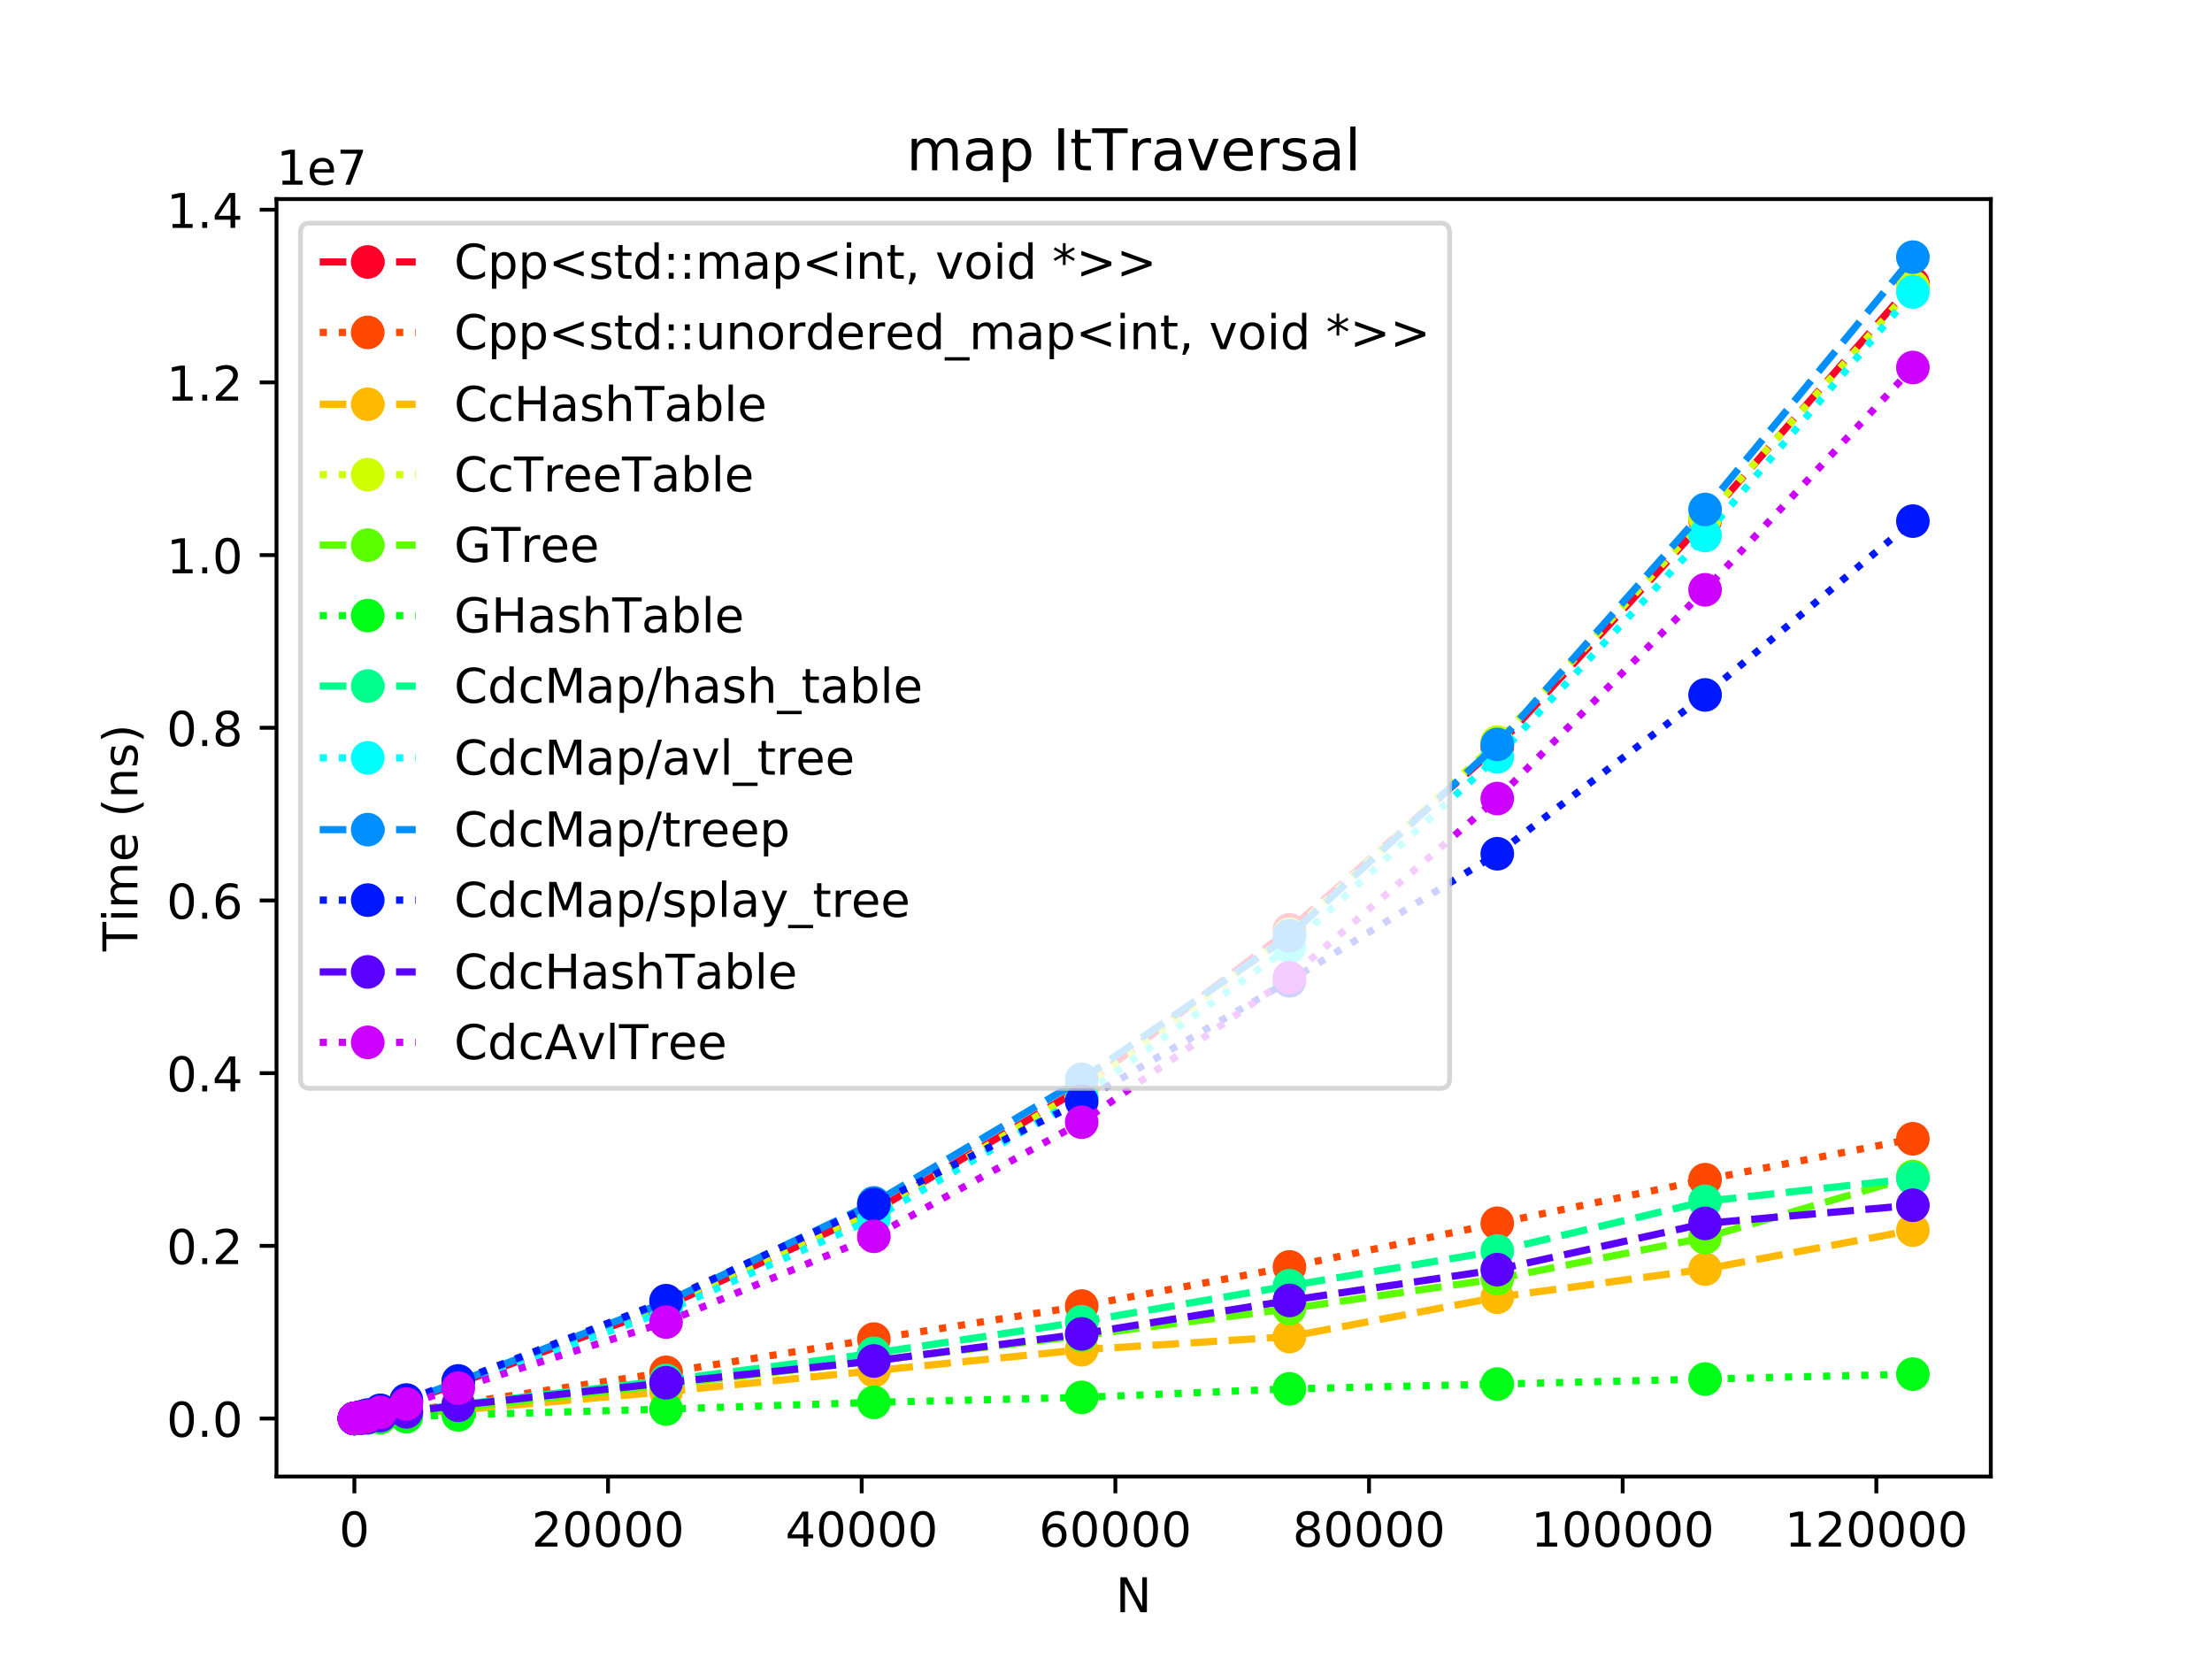 <?xml version="1.0" encoding="utf-8" standalone="no"?>
<!DOCTYPE svg PUBLIC "-//W3C//DTD SVG 1.1//EN"
  "http://www.w3.org/Graphics/SVG/1.1/DTD/svg11.dtd">
<!-- Created with matplotlib (https://matplotlib.org/) -->
<svg height="345.6pt" version="1.1" viewBox="0 0 460.8 345.6" width="460.8pt" xmlns="http://www.w3.org/2000/svg" xmlns:xlink="http://www.w3.org/1999/xlink">
 <defs>
  <style type="text/css">
*{stroke-linecap:butt;stroke-linejoin:round;}
  </style>
 </defs>
 <g id="figure_1">
  <g id="patch_1">
   <path d="M 0 345.6 
L 460.8 345.6 
L 460.8 0 
L 0 0 
z
" style="fill:#ffffff;"/>
  </g>
  <g id="axes_1">
   <g id="patch_2">
    <path d="M 57.6 307.584 
L 414.72 307.584 
L 414.72 41.472 
L 57.6 41.472 
z
" style="fill:#ffffff;"/>
   </g>
   <g id="matplotlib.axis_1">
    <g id="xtick_1">
     <g id="line2d_1">
      <defs>
       <path d="M 0 0 
L 0 3.5 
" id="m54df7b59bd" style="stroke:#000000;stroke-width:0.8;"/>
      </defs>
      <g>
       <use style="stroke:#000000;stroke-width:0.8;" x="73.822" xlink:href="#m54df7b59bd" y="307.584"/>
      </g>
     </g>
     <g id="text_1">
      <!-- 0 -->
      <defs>
       <path d="M 31.781 66.406 
Q 24.172 66.406 20.328 58.906 
Q 16.5 51.422 16.5 36.375 
Q 16.5 21.391 20.328 13.891 
Q 24.172 6.391 31.781 6.391 
Q 39.453 6.391 43.281 13.891 
Q 47.125 21.391 47.125 36.375 
Q 47.125 51.422 43.281 58.906 
Q 39.453 66.406 31.781 66.406 
z
M 31.781 74.219 
Q 44.047 74.219 50.516 64.516 
Q 56.984 54.828 56.984 36.375 
Q 56.984 17.969 50.516 8.266 
Q 44.047 -1.422 31.781 -1.422 
Q 19.531 -1.422 13.062 8.266 
Q 6.594 17.969 6.594 36.375 
Q 6.594 54.828 13.062 64.516 
Q 19.531 74.219 31.781 74.219 
z
" id="DejaVuSans-48"/>
      </defs>
      <g transform="translate(70.641 322.182)scale(0.1 -0.1)">
       <use xlink:href="#DejaVuSans-48"/>
      </g>
     </g>
    </g>
    <g id="xtick_2">
     <g id="line2d_2">
      <g>
       <use style="stroke:#000000;stroke-width:0.8;" x="126.665" xlink:href="#m54df7b59bd" y="307.584"/>
      </g>
     </g>
     <g id="text_2">
      <!-- 20000 -->
      <defs>
       <path d="M 19.188 8.297 
L 53.609 8.297 
L 53.609 0 
L 7.328 0 
L 7.328 8.297 
Q 12.938 14.109 22.625 23.891 
Q 32.328 33.688 34.812 36.531 
Q 39.547 41.844 41.422 45.531 
Q 43.312 49.219 43.312 52.781 
Q 43.312 58.594 39.234 62.25 
Q 35.156 65.922 28.609 65.922 
Q 23.969 65.922 18.812 64.312 
Q 13.672 62.703 7.812 59.422 
L 7.812 69.391 
Q 13.766 71.781 18.938 73 
Q 24.125 74.219 28.422 74.219 
Q 39.75 74.219 46.484 68.547 
Q 53.219 62.891 53.219 53.422 
Q 53.219 48.922 51.531 44.891 
Q 49.859 40.875 45.406 35.406 
Q 44.188 33.984 37.641 27.219 
Q 31.109 20.453 19.188 8.297 
z
" id="DejaVuSans-50"/>
      </defs>
      <g transform="translate(110.759 322.182)scale(0.1 -0.1)">
       <use xlink:href="#DejaVuSans-50"/>
       <use x="63.623" xlink:href="#DejaVuSans-48"/>
       <use x="127.246" xlink:href="#DejaVuSans-48"/>
       <use x="190.869" xlink:href="#DejaVuSans-48"/>
       <use x="254.492" xlink:href="#DejaVuSans-48"/>
      </g>
     </g>
    </g>
    <g id="xtick_3">
     <g id="line2d_3">
      <g>
       <use style="stroke:#000000;stroke-width:0.8;" x="179.507" xlink:href="#m54df7b59bd" y="307.584"/>
      </g>
     </g>
     <g id="text_3">
      <!-- 40000 -->
      <defs>
       <path d="M 37.797 64.312 
L 12.891 25.391 
L 37.797 25.391 
z
M 35.203 72.906 
L 47.609 72.906 
L 47.609 25.391 
L 58.016 25.391 
L 58.016 17.188 
L 47.609 17.188 
L 47.609 0 
L 37.797 0 
L 37.797 17.188 
L 4.891 17.188 
L 4.891 26.703 
z
" id="DejaVuSans-52"/>
      </defs>
      <g transform="translate(163.601 322.182)scale(0.1 -0.1)">
       <use xlink:href="#DejaVuSans-52"/>
       <use x="63.623" xlink:href="#DejaVuSans-48"/>
       <use x="127.246" xlink:href="#DejaVuSans-48"/>
       <use x="190.869" xlink:href="#DejaVuSans-48"/>
       <use x="254.492" xlink:href="#DejaVuSans-48"/>
      </g>
     </g>
    </g>
    <g id="xtick_4">
     <g id="line2d_4">
      <g>
       <use style="stroke:#000000;stroke-width:0.8;" x="232.35" xlink:href="#m54df7b59bd" y="307.584"/>
      </g>
     </g>
     <g id="text_4">
      <!-- 60000 -->
      <defs>
       <path d="M 33.016 40.375 
Q 26.375 40.375 22.484 35.828 
Q 18.609 31.297 18.609 23.391 
Q 18.609 15.531 22.484 10.953 
Q 26.375 6.391 33.016 6.391 
Q 39.656 6.391 43.531 10.953 
Q 47.406 15.531 47.406 23.391 
Q 47.406 31.297 43.531 35.828 
Q 39.656 40.375 33.016 40.375 
z
M 52.594 71.297 
L 52.594 62.312 
Q 48.875 64.062 45.094 64.984 
Q 41.312 65.922 37.594 65.922 
Q 27.828 65.922 22.672 59.328 
Q 17.531 52.734 16.797 39.406 
Q 19.672 43.656 24.016 45.922 
Q 28.375 48.188 33.594 48.188 
Q 44.578 48.188 50.953 41.516 
Q 57.328 34.859 57.328 23.391 
Q 57.328 12.156 50.688 5.359 
Q 44.047 -1.422 33.016 -1.422 
Q 20.359 -1.422 13.672 8.266 
Q 6.984 17.969 6.984 36.375 
Q 6.984 53.656 15.188 63.938 
Q 23.391 74.219 37.203 74.219 
Q 40.922 74.219 44.703 73.484 
Q 48.484 72.75 52.594 71.297 
z
" id="DejaVuSans-54"/>
      </defs>
      <g transform="translate(216.444 322.182)scale(0.1 -0.1)">
       <use xlink:href="#DejaVuSans-54"/>
       <use x="63.623" xlink:href="#DejaVuSans-48"/>
       <use x="127.246" xlink:href="#DejaVuSans-48"/>
       <use x="190.869" xlink:href="#DejaVuSans-48"/>
       <use x="254.492" xlink:href="#DejaVuSans-48"/>
      </g>
     </g>
    </g>
    <g id="xtick_5">
     <g id="line2d_5">
      <g>
       <use style="stroke:#000000;stroke-width:0.8;" x="285.193" xlink:href="#m54df7b59bd" y="307.584"/>
      </g>
     </g>
     <g id="text_5">
      <!-- 80000 -->
      <defs>
       <path d="M 31.781 34.625 
Q 24.75 34.625 20.719 30.859 
Q 16.703 27.094 16.703 20.516 
Q 16.703 13.922 20.719 10.156 
Q 24.75 6.391 31.781 6.391 
Q 38.812 6.391 42.859 10.172 
Q 46.922 13.969 46.922 20.516 
Q 46.922 27.094 42.891 30.859 
Q 38.875 34.625 31.781 34.625 
z
M 21.922 38.812 
Q 15.578 40.375 12.031 44.719 
Q 8.5 49.078 8.5 55.328 
Q 8.5 64.062 14.719 69.141 
Q 20.953 74.219 31.781 74.219 
Q 42.672 74.219 48.875 69.141 
Q 55.078 64.062 55.078 55.328 
Q 55.078 49.078 51.531 44.719 
Q 48 40.375 41.703 38.812 
Q 48.828 37.156 52.797 32.312 
Q 56.781 27.484 56.781 20.516 
Q 56.781 9.906 50.312 4.234 
Q 43.844 -1.422 31.781 -1.422 
Q 19.734 -1.422 13.25 4.234 
Q 6.781 9.906 6.781 20.516 
Q 6.781 27.484 10.781 32.312 
Q 14.797 37.156 21.922 38.812 
z
M 18.312 54.391 
Q 18.312 48.734 21.844 45.562 
Q 25.391 42.391 31.781 42.391 
Q 38.141 42.391 41.719 45.562 
Q 45.312 48.734 45.312 54.391 
Q 45.312 60.062 41.719 63.234 
Q 38.141 66.406 31.781 66.406 
Q 25.391 66.406 21.844 63.234 
Q 18.312 60.062 18.312 54.391 
z
" id="DejaVuSans-56"/>
      </defs>
      <g transform="translate(269.286 322.182)scale(0.1 -0.1)">
       <use xlink:href="#DejaVuSans-56"/>
       <use x="63.623" xlink:href="#DejaVuSans-48"/>
       <use x="127.246" xlink:href="#DejaVuSans-48"/>
       <use x="190.869" xlink:href="#DejaVuSans-48"/>
       <use x="254.492" xlink:href="#DejaVuSans-48"/>
      </g>
     </g>
    </g>
    <g id="xtick_6">
     <g id="line2d_6">
      <g>
       <use style="stroke:#000000;stroke-width:0.8;" x="338.035" xlink:href="#m54df7b59bd" y="307.584"/>
      </g>
     </g>
     <g id="text_6">
      <!-- 100000 -->
      <defs>
       <path d="M 12.406 8.297 
L 28.516 8.297 
L 28.516 63.922 
L 10.984 60.406 
L 10.984 69.391 
L 28.422 72.906 
L 38.281 72.906 
L 38.281 8.297 
L 54.391 8.297 
L 54.391 0 
L 12.406 0 
z
" id="DejaVuSans-49"/>
      </defs>
      <g transform="translate(318.948 322.182)scale(0.1 -0.1)">
       <use xlink:href="#DejaVuSans-49"/>
       <use x="63.623" xlink:href="#DejaVuSans-48"/>
       <use x="127.246" xlink:href="#DejaVuSans-48"/>
       <use x="190.869" xlink:href="#DejaVuSans-48"/>
       <use x="254.492" xlink:href="#DejaVuSans-48"/>
       <use x="318.115" xlink:href="#DejaVuSans-48"/>
      </g>
     </g>
    </g>
    <g id="xtick_7">
     <g id="line2d_7">
      <g>
       <use style="stroke:#000000;stroke-width:0.8;" x="390.878" xlink:href="#m54df7b59bd" y="307.584"/>
      </g>
     </g>
     <g id="text_7">
      <!-- 120000 -->
      <g transform="translate(371.79 322.182)scale(0.1 -0.1)">
       <use xlink:href="#DejaVuSans-49"/>
       <use x="63.623" xlink:href="#DejaVuSans-50"/>
       <use x="127.246" xlink:href="#DejaVuSans-48"/>
       <use x="190.869" xlink:href="#DejaVuSans-48"/>
       <use x="254.492" xlink:href="#DejaVuSans-48"/>
       <use x="318.115" xlink:href="#DejaVuSans-48"/>
      </g>
     </g>
    </g>
    <g id="text_8">
     <!-- N -->
     <defs>
      <path d="M 9.812 72.906 
L 23.094 72.906 
L 55.422 11.922 
L 55.422 72.906 
L 64.984 72.906 
L 64.984 0 
L 51.703 0 
L 19.391 60.984 
L 19.391 0 
L 9.812 0 
z
" id="DejaVuSans-78"/>
     </defs>
     <g transform="translate(232.419 335.861)scale(0.1 -0.1)">
      <use xlink:href="#DejaVuSans-78"/>
     </g>
    </g>
   </g>
   <g id="matplotlib.axis_2">
    <g id="ytick_1">
     <g id="line2d_8">
      <defs>
       <path d="M 0 0 
L -3.5 0 
" id="mfc41d58d1a" style="stroke:#000000;stroke-width:0.8;"/>
      </defs>
      <g>
       <use style="stroke:#000000;stroke-width:0.8;" x="57.6" xlink:href="#mfc41d58d1a" y="295.509"/>
      </g>
     </g>
     <g id="text_9">
      <!-- 0.0 -->
      <defs>
       <path d="M 10.688 12.406 
L 21 12.406 
L 21 0 
L 10.688 0 
z
" id="DejaVuSans-46"/>
      </defs>
      <g transform="translate(34.697 299.308)scale(0.1 -0.1)">
       <use xlink:href="#DejaVuSans-48"/>
       <use x="63.623" xlink:href="#DejaVuSans-46"/>
       <use x="95.41" xlink:href="#DejaVuSans-48"/>
      </g>
     </g>
    </g>
    <g id="ytick_2">
     <g id="line2d_9">
      <g>
       <use style="stroke:#000000;stroke-width:0.8;" x="57.6" xlink:href="#mfc41d58d1a" y="259.534"/>
      </g>
     </g>
     <g id="text_10">
      <!-- 0.2 -->
      <g transform="translate(34.697 263.333)scale(0.1 -0.1)">
       <use xlink:href="#DejaVuSans-48"/>
       <use x="63.623" xlink:href="#DejaVuSans-46"/>
       <use x="95.41" xlink:href="#DejaVuSans-50"/>
      </g>
     </g>
    </g>
    <g id="ytick_3">
     <g id="line2d_10">
      <g>
       <use style="stroke:#000000;stroke-width:0.8;" x="57.6" xlink:href="#mfc41d58d1a" y="223.559"/>
      </g>
     </g>
     <g id="text_11">
      <!-- 0.4 -->
      <g transform="translate(34.697 227.359)scale(0.1 -0.1)">
       <use xlink:href="#DejaVuSans-48"/>
       <use x="63.623" xlink:href="#DejaVuSans-46"/>
       <use x="95.41" xlink:href="#DejaVuSans-52"/>
      </g>
     </g>
    </g>
    <g id="ytick_4">
     <g id="line2d_11">
      <g>
       <use style="stroke:#000000;stroke-width:0.8;" x="57.6" xlink:href="#mfc41d58d1a" y="187.585"/>
      </g>
     </g>
     <g id="text_12">
      <!-- 0.6 -->
      <g transform="translate(34.697 191.384)scale(0.1 -0.1)">
       <use xlink:href="#DejaVuSans-48"/>
       <use x="63.623" xlink:href="#DejaVuSans-46"/>
       <use x="95.41" xlink:href="#DejaVuSans-54"/>
      </g>
     </g>
    </g>
    <g id="ytick_5">
     <g id="line2d_12">
      <g>
       <use style="stroke:#000000;stroke-width:0.8;" x="57.6" xlink:href="#mfc41d58d1a" y="151.61"/>
      </g>
     </g>
     <g id="text_13">
      <!-- 0.8 -->
      <g transform="translate(34.697 155.41)scale(0.1 -0.1)">
       <use xlink:href="#DejaVuSans-48"/>
       <use x="63.623" xlink:href="#DejaVuSans-46"/>
       <use x="95.41" xlink:href="#DejaVuSans-56"/>
      </g>
     </g>
    </g>
    <g id="ytick_6">
     <g id="line2d_13">
      <g>
       <use style="stroke:#000000;stroke-width:0.8;" x="57.6" xlink:href="#mfc41d58d1a" y="115.636"/>
      </g>
     </g>
     <g id="text_14">
      <!-- 1.0 -->
      <g transform="translate(34.697 119.435)scale(0.1 -0.1)">
       <use xlink:href="#DejaVuSans-49"/>
       <use x="63.623" xlink:href="#DejaVuSans-46"/>
       <use x="95.41" xlink:href="#DejaVuSans-48"/>
      </g>
     </g>
    </g>
    <g id="ytick_7">
     <g id="line2d_14">
      <g>
       <use style="stroke:#000000;stroke-width:0.8;" x="57.6" xlink:href="#mfc41d58d1a" y="79.661"/>
      </g>
     </g>
     <g id="text_15">
      <!-- 1.2 -->
      <g transform="translate(34.697 83.46)scale(0.1 -0.1)">
       <use xlink:href="#DejaVuSans-49"/>
       <use x="63.623" xlink:href="#DejaVuSans-46"/>
       <use x="95.41" xlink:href="#DejaVuSans-50"/>
      </g>
     </g>
    </g>
    <g id="ytick_8">
     <g id="line2d_15">
      <g>
       <use style="stroke:#000000;stroke-width:0.8;" x="57.6" xlink:href="#mfc41d58d1a" y="43.687"/>
      </g>
     </g>
     <g id="text_16">
      <!-- 1.4 -->
      <g transform="translate(34.697 47.486)scale(0.1 -0.1)">
       <use xlink:href="#DejaVuSans-49"/>
       <use x="63.623" xlink:href="#DejaVuSans-46"/>
       <use x="95.41" xlink:href="#DejaVuSans-52"/>
      </g>
     </g>
    </g>
    <g id="text_17">
     <!-- Time (ns) -->
     <defs>
      <path d="M -0.297 72.906 
L 61.375 72.906 
L 61.375 64.594 
L 35.5 64.594 
L 35.5 0 
L 25.594 0 
L 25.594 64.594 
L -0.297 64.594 
z
" id="DejaVuSans-84"/>
      <path d="M 9.422 54.688 
L 18.406 54.688 
L 18.406 0 
L 9.422 0 
z
M 9.422 75.984 
L 18.406 75.984 
L 18.406 64.594 
L 9.422 64.594 
z
" id="DejaVuSans-105"/>
      <path d="M 52 44.188 
Q 55.375 50.25 60.062 53.125 
Q 64.75 56 71.094 56 
Q 79.641 56 84.281 50.016 
Q 88.922 44.047 88.922 33.016 
L 88.922 0 
L 79.891 0 
L 79.891 32.719 
Q 79.891 40.578 77.094 44.375 
Q 74.312 48.188 68.609 48.188 
Q 61.625 48.188 57.562 43.547 
Q 53.516 38.922 53.516 30.906 
L 53.516 0 
L 44.484 0 
L 44.484 32.719 
Q 44.484 40.625 41.703 44.406 
Q 38.922 48.188 33.109 48.188 
Q 26.219 48.188 22.156 43.531 
Q 18.109 38.875 18.109 30.906 
L 18.109 0 
L 9.078 0 
L 9.078 54.688 
L 18.109 54.688 
L 18.109 46.188 
Q 21.188 51.219 25.484 53.609 
Q 29.781 56 35.688 56 
Q 41.656 56 45.828 52.969 
Q 50 49.953 52 44.188 
z
" id="DejaVuSans-109"/>
      <path d="M 56.203 29.594 
L 56.203 25.203 
L 14.891 25.203 
Q 15.484 15.922 20.484 11.062 
Q 25.484 6.203 34.422 6.203 
Q 39.594 6.203 44.453 7.469 
Q 49.312 8.734 54.109 11.281 
L 54.109 2.781 
Q 49.266 0.734 44.188 -0.344 
Q 39.109 -1.422 33.891 -1.422 
Q 20.797 -1.422 13.156 6.188 
Q 5.516 13.812 5.516 26.812 
Q 5.516 40.234 12.766 48.109 
Q 20.016 56 32.328 56 
Q 43.359 56 49.781 48.891 
Q 56.203 41.797 56.203 29.594 
z
M 47.219 32.234 
Q 47.125 39.594 43.094 43.984 
Q 39.062 48.391 32.422 48.391 
Q 24.906 48.391 20.391 44.141 
Q 15.875 39.891 15.188 32.172 
z
" id="DejaVuSans-101"/>
      <path id="DejaVuSans-32"/>
      <path d="M 31 75.875 
Q 24.469 64.656 21.281 53.656 
Q 18.109 42.672 18.109 31.391 
Q 18.109 20.125 21.312 9.062 
Q 24.516 -2 31 -13.188 
L 23.188 -13.188 
Q 15.875 -1.703 12.234 9.375 
Q 8.594 20.453 8.594 31.391 
Q 8.594 42.281 12.203 53.312 
Q 15.828 64.359 23.188 75.875 
z
" id="DejaVuSans-40"/>
      <path d="M 54.891 33.016 
L 54.891 0 
L 45.906 0 
L 45.906 32.719 
Q 45.906 40.484 42.875 44.328 
Q 39.844 48.188 33.797 48.188 
Q 26.516 48.188 22.312 43.547 
Q 18.109 38.922 18.109 30.906 
L 18.109 0 
L 9.078 0 
L 9.078 54.688 
L 18.109 54.688 
L 18.109 46.188 
Q 21.344 51.125 25.703 53.562 
Q 30.078 56 35.797 56 
Q 45.219 56 50.047 50.172 
Q 54.891 44.344 54.891 33.016 
z
" id="DejaVuSans-110"/>
      <path d="M 44.281 53.078 
L 44.281 44.578 
Q 40.484 46.531 36.375 47.5 
Q 32.281 48.484 27.875 48.484 
Q 21.188 48.484 17.844 46.438 
Q 14.5 44.391 14.5 40.281 
Q 14.5 37.156 16.891 35.375 
Q 19.281 33.594 26.516 31.984 
L 29.594 31.297 
Q 39.156 29.25 43.188 25.516 
Q 47.219 21.781 47.219 15.094 
Q 47.219 7.469 41.188 3.016 
Q 35.156 -1.422 24.609 -1.422 
Q 20.219 -1.422 15.453 -0.562 
Q 10.688 0.297 5.422 2 
L 5.422 11.281 
Q 10.406 8.688 15.234 7.391 
Q 20.062 6.109 24.812 6.109 
Q 31.156 6.109 34.562 8.281 
Q 37.984 10.453 37.984 14.406 
Q 37.984 18.062 35.516 20.016 
Q 33.062 21.969 24.703 23.781 
L 21.578 24.516 
Q 13.234 26.266 9.516 29.906 
Q 5.812 33.547 5.812 39.891 
Q 5.812 47.609 11.281 51.797 
Q 16.75 56 26.812 56 
Q 31.781 56 36.172 55.266 
Q 40.578 54.547 44.281 53.078 
z
" id="DejaVuSans-115"/>
      <path d="M 8.016 75.875 
L 15.828 75.875 
Q 23.141 64.359 26.781 53.312 
Q 30.422 42.281 30.422 31.391 
Q 30.422 20.453 26.781 9.375 
Q 23.141 -1.703 15.828 -13.188 
L 8.016 -13.188 
Q 14.5 -2 17.703 9.062 
Q 20.906 20.125 20.906 31.391 
Q 20.906 42.672 17.703 53.656 
Q 14.5 64.656 8.016 75.875 
z
" id="DejaVuSans-41"/>
     </defs>
     <g transform="translate(28.617 198.18)rotate(-90)scale(0.1 -0.1)">
      <use xlink:href="#DejaVuSans-84"/>
      <use x="61.037" xlink:href="#DejaVuSans-105"/>
      <use x="88.82" xlink:href="#DejaVuSans-109"/>
      <use x="186.232" xlink:href="#DejaVuSans-101"/>
      <use x="247.756" xlink:href="#DejaVuSans-32"/>
      <use x="279.543" xlink:href="#DejaVuSans-40"/>
      <use x="318.557" xlink:href="#DejaVuSans-110"/>
      <use x="381.936" xlink:href="#DejaVuSans-115"/>
      <use x="434.035" xlink:href="#DejaVuSans-41"/>
     </g>
    </g>
    <g id="text_18">
     <!-- 1e7 -->
     <defs>
      <path d="M 8.203 72.906 
L 55.078 72.906 
L 55.078 68.703 
L 28.609 0 
L 18.312 0 
L 43.219 64.594 
L 8.203 64.594 
z
" id="DejaVuSans-55"/>
     </defs>
     <g transform="translate(57.6 38.472)scale(0.1 -0.1)">
      <use xlink:href="#DejaVuSans-49"/>
      <use x="63.623" xlink:href="#DejaVuSans-101"/>
      <use x="125.146" xlink:href="#DejaVuSans-55"/>
     </g>
    </g>
   </g>
   <g id="line2d_16">
    <path clip-path="url(#p49d54561d4)" d="M 73.833 295.486 
L 73.843 295.484 
L 73.864 295.481 
L 73.907 295.474 
L 73.991 295.462 
L 74.16 295.439 
L 74.499 295.39 
L 75.175 295.217 
L 76.528 294.89 
L 79.233 293.974 
L 84.644 292.058 
L 95.466 288.194 
L 138.755 272.062 
L 182.044 252.332 
L 225.333 226.65 
L 268.621 193.7 
L 311.91 155.556 
L 355.199 108.379 
L 398.487 59.034 
" style="fill:none;stroke:#ff0029;stroke-dasharray:5.55,2.4;stroke-dashoffset:0;stroke-width:1.5;"/>
    <defs>
     <path d="M 0 3 
C 0.796 3 1.559 2.684 2.121 2.121 
C 2.684 1.559 3 0.796 3 0 
C 3 -0.796 2.684 -1.559 2.121 -2.121 
C 1.559 -2.684 0.796 -3 0 -3 
C -0.796 -3 -1.559 -2.684 -2.121 -2.121 
C -2.684 -1.559 -3 -0.796 -3 0 
C -3 0.796 -2.684 1.559 -2.121 2.121 
C -1.559 2.684 -0.796 3 0 3 
z
" id="md846396738" style="stroke:#ff0029;"/>
    </defs>
    <g clip-path="url(#p49d54561d4)">
     <use style="fill:#ff0029;stroke:#ff0029;" x="73.833" xlink:href="#md846396738" y="295.486"/>
     <use style="fill:#ff0029;stroke:#ff0029;" x="73.843" xlink:href="#md846396738" y="295.484"/>
     <use style="fill:#ff0029;stroke:#ff0029;" x="73.864" xlink:href="#md846396738" y="295.481"/>
     <use style="fill:#ff0029;stroke:#ff0029;" x="73.907" xlink:href="#md846396738" y="295.474"/>
     <use style="fill:#ff0029;stroke:#ff0029;" x="73.991" xlink:href="#md846396738" y="295.462"/>
     <use style="fill:#ff0029;stroke:#ff0029;" x="74.16" xlink:href="#md846396738" y="295.439"/>
     <use style="fill:#ff0029;stroke:#ff0029;" x="74.499" xlink:href="#md846396738" y="295.39"/>
     <use style="fill:#ff0029;stroke:#ff0029;" x="75.175" xlink:href="#md846396738" y="295.217"/>
     <use style="fill:#ff0029;stroke:#ff0029;" x="76.528" xlink:href="#md846396738" y="294.89"/>
     <use style="fill:#ff0029;stroke:#ff0029;" x="79.233" xlink:href="#md846396738" y="293.974"/>
     <use style="fill:#ff0029;stroke:#ff0029;" x="84.644" xlink:href="#md846396738" y="292.058"/>
     <use style="fill:#ff0029;stroke:#ff0029;" x="95.466" xlink:href="#md846396738" y="288.194"/>
     <use style="fill:#ff0029;stroke:#ff0029;" x="138.755" xlink:href="#md846396738" y="272.062"/>
     <use style="fill:#ff0029;stroke:#ff0029;" x="182.044" xlink:href="#md846396738" y="252.332"/>
     <use style="fill:#ff0029;stroke:#ff0029;" x="225.333" xlink:href="#md846396738" y="226.65"/>
     <use style="fill:#ff0029;stroke:#ff0029;" x="268.621" xlink:href="#md846396738" y="193.7"/>
     <use style="fill:#ff0029;stroke:#ff0029;" x="311.91" xlink:href="#md846396738" y="155.556"/>
     <use style="fill:#ff0029;stroke:#ff0029;" x="355.199" xlink:href="#md846396738" y="108.379"/>
     <use style="fill:#ff0029;stroke:#ff0029;" x="398.487" xlink:href="#md846396738" y="59.034"/>
    </g>
   </g>
   <g id="line2d_17">
    <path clip-path="url(#p49d54561d4)" d="M 73.833 295.486 
L 73.843 295.484 
L 73.864 295.481 
L 73.907 295.476 
L 73.991 295.466 
L 74.16 295.447 
L 74.499 295.408 
L 75.175 295.332 
L 76.528 295.173 
L 79.233 294.828 
L 84.644 294.043 
L 95.466 292.398 
L 138.755 285.881 
L 182.044 278.957 
L 225.333 272.073 
L 268.621 263.916 
L 311.91 254.827 
L 355.199 245.748 
L 398.487 237.229 
" style="fill:none;stroke:#ff4800;stroke-dasharray:1.5,2.475;stroke-dashoffset:0;stroke-width:1.5;"/>
    <defs>
     <path d="M 0 3 
C 0.796 3 1.559 2.684 2.121 2.121 
C 2.684 1.559 3 0.796 3 0 
C 3 -0.796 2.684 -1.559 2.121 -2.121 
C 1.559 -2.684 0.796 -3 0 -3 
C -0.796 -3 -1.559 -2.684 -2.121 -2.121 
C -2.684 -1.559 -3 -0.796 -3 0 
C -3 0.796 -2.684 1.559 -2.121 2.121 
C -1.559 2.684 -0.796 3 0 3 
z
" id="md6ca1092c9" style="stroke:#ff4800;"/>
    </defs>
    <g clip-path="url(#p49d54561d4)">
     <use style="fill:#ff4800;stroke:#ff4800;" x="73.833" xlink:href="#md6ca1092c9" y="295.486"/>
     <use style="fill:#ff4800;stroke:#ff4800;" x="73.843" xlink:href="#md6ca1092c9" y="295.484"/>
     <use style="fill:#ff4800;stroke:#ff4800;" x="73.864" xlink:href="#md6ca1092c9" y="295.481"/>
     <use style="fill:#ff4800;stroke:#ff4800;" x="73.907" xlink:href="#md6ca1092c9" y="295.476"/>
     <use style="fill:#ff4800;stroke:#ff4800;" x="73.991" xlink:href="#md6ca1092c9" y="295.466"/>
     <use style="fill:#ff4800;stroke:#ff4800;" x="74.16" xlink:href="#md6ca1092c9" y="295.447"/>
     <use style="fill:#ff4800;stroke:#ff4800;" x="74.499" xlink:href="#md6ca1092c9" y="295.408"/>
     <use style="fill:#ff4800;stroke:#ff4800;" x="75.175" xlink:href="#md6ca1092c9" y="295.332"/>
     <use style="fill:#ff4800;stroke:#ff4800;" x="76.528" xlink:href="#md6ca1092c9" y="295.173"/>
     <use style="fill:#ff4800;stroke:#ff4800;" x="79.233" xlink:href="#md6ca1092c9" y="294.828"/>
     <use style="fill:#ff4800;stroke:#ff4800;" x="84.644" xlink:href="#md6ca1092c9" y="294.043"/>
     <use style="fill:#ff4800;stroke:#ff4800;" x="95.466" xlink:href="#md6ca1092c9" y="292.398"/>
     <use style="fill:#ff4800;stroke:#ff4800;" x="138.755" xlink:href="#md6ca1092c9" y="285.881"/>
     <use style="fill:#ff4800;stroke:#ff4800;" x="182.044" xlink:href="#md6ca1092c9" y="278.957"/>
     <use style="fill:#ff4800;stroke:#ff4800;" x="225.333" xlink:href="#md6ca1092c9" y="272.073"/>
     <use style="fill:#ff4800;stroke:#ff4800;" x="268.621" xlink:href="#md6ca1092c9" y="263.916"/>
     <use style="fill:#ff4800;stroke:#ff4800;" x="311.91" xlink:href="#md6ca1092c9" y="254.827"/>
     <use style="fill:#ff4800;stroke:#ff4800;" x="355.199" xlink:href="#md6ca1092c9" y="245.748"/>
     <use style="fill:#ff4800;stroke:#ff4800;" x="398.487" xlink:href="#md6ca1092c9" y="237.229"/>
    </g>
   </g>
   <g id="line2d_18">
    <path clip-path="url(#p49d54561d4)" d="M 73.833 295.487 
L 73.843 295.486 
L 73.864 295.485 
L 73.907 295.481 
L 73.991 295.473 
L 74.16 295.46 
L 74.499 295.438 
L 75.175 295.392 
L 76.528 295.295 
L 79.233 295.08 
L 84.644 294.613 
L 95.466 293.735 
L 138.755 289.908 
L 182.044 285.54 
L 225.333 281.179 
L 268.621 278.439 
L 311.91 270.238 
L 355.199 264.376 
L 398.487 256.26 
" style="fill:none;stroke:#ffba00;stroke-dasharray:5.55,2.4;stroke-dashoffset:0;stroke-width:1.5;"/>
    <defs>
     <path d="M 0 3 
C 0.796 3 1.559 2.684 2.121 2.121 
C 2.684 1.559 3 0.796 3 0 
C 3 -0.796 2.684 -1.559 2.121 -2.121 
C 1.559 -2.684 0.796 -3 0 -3 
C -0.796 -3 -1.559 -2.684 -2.121 -2.121 
C -2.684 -1.559 -3 -0.796 -3 0 
C -3 0.796 -2.684 1.559 -2.121 2.121 
C -1.559 2.684 -0.796 3 0 3 
z
" id="m13f4dbc383" style="stroke:#ffba00;"/>
    </defs>
    <g clip-path="url(#p49d54561d4)">
     <use style="fill:#ffba00;stroke:#ffba00;" x="73.833" xlink:href="#m13f4dbc383" y="295.487"/>
     <use style="fill:#ffba00;stroke:#ffba00;" x="73.843" xlink:href="#m13f4dbc383" y="295.486"/>
     <use style="fill:#ffba00;stroke:#ffba00;" x="73.864" xlink:href="#m13f4dbc383" y="295.485"/>
     <use style="fill:#ffba00;stroke:#ffba00;" x="73.907" xlink:href="#m13f4dbc383" y="295.481"/>
     <use style="fill:#ffba00;stroke:#ffba00;" x="73.991" xlink:href="#m13f4dbc383" y="295.473"/>
     <use style="fill:#ffba00;stroke:#ffba00;" x="74.16" xlink:href="#m13f4dbc383" y="295.46"/>
     <use style="fill:#ffba00;stroke:#ffba00;" x="74.499" xlink:href="#m13f4dbc383" y="295.438"/>
     <use style="fill:#ffba00;stroke:#ffba00;" x="75.175" xlink:href="#m13f4dbc383" y="295.392"/>
     <use style="fill:#ffba00;stroke:#ffba00;" x="76.528" xlink:href="#m13f4dbc383" y="295.295"/>
     <use style="fill:#ffba00;stroke:#ffba00;" x="79.233" xlink:href="#m13f4dbc383" y="295.08"/>
     <use style="fill:#ffba00;stroke:#ffba00;" x="84.644" xlink:href="#m13f4dbc383" y="294.613"/>
     <use style="fill:#ffba00;stroke:#ffba00;" x="95.466" xlink:href="#m13f4dbc383" y="293.735"/>
     <use style="fill:#ffba00;stroke:#ffba00;" x="138.755" xlink:href="#m13f4dbc383" y="289.908"/>
     <use style="fill:#ffba00;stroke:#ffba00;" x="182.044" xlink:href="#m13f4dbc383" y="285.54"/>
     <use style="fill:#ffba00;stroke:#ffba00;" x="225.333" xlink:href="#m13f4dbc383" y="281.179"/>
     <use style="fill:#ffba00;stroke:#ffba00;" x="268.621" xlink:href="#m13f4dbc383" y="278.439"/>
     <use style="fill:#ffba00;stroke:#ffba00;" x="311.91" xlink:href="#m13f4dbc383" y="270.238"/>
     <use style="fill:#ffba00;stroke:#ffba00;" x="355.199" xlink:href="#m13f4dbc383" y="264.376"/>
     <use style="fill:#ffba00;stroke:#ffba00;" x="398.487" xlink:href="#m13f4dbc383" y="256.26"/>
    </g>
   </g>
   <g id="line2d_19">
    <path clip-path="url(#p49d54561d4)" d="M 73.833 295.487 
L 73.843 295.485 
L 73.864 295.482 
L 73.907 295.476 
L 73.991 295.463 
L 74.16 295.44 
L 74.499 295.389 
L 75.175 295.22 
L 76.528 294.896 
L 79.233 293.968 
L 84.644 292.027 
L 95.466 288.245 
L 138.755 272.344 
L 182.044 252.696 
L 225.333 226.981 
L 268.621 194.629 
L 311.91 154.565 
L 355.199 108.001 
L 398.487 59.737 
" style="fill:none;stroke:#cdff00;stroke-dasharray:1.5,2.475;stroke-dashoffset:0;stroke-width:1.5;"/>
    <defs>
     <path d="M 0 3 
C 0.796 3 1.559 2.684 2.121 2.121 
C 2.684 1.559 3 0.796 3 0 
C 3 -0.796 2.684 -1.559 2.121 -2.121 
C 1.559 -2.684 0.796 -3 0 -3 
C -0.796 -3 -1.559 -2.684 -2.121 -2.121 
C -2.684 -1.559 -3 -0.796 -3 0 
C -3 0.796 -2.684 1.559 -2.121 2.121 
C -1.559 2.684 -0.796 3 0 3 
z
" id="ma6d5c89019" style="stroke:#cdff00;"/>
    </defs>
    <g clip-path="url(#p49d54561d4)">
     <use style="fill:#cdff00;stroke:#cdff00;" x="73.833" xlink:href="#ma6d5c89019" y="295.487"/>
     <use style="fill:#cdff00;stroke:#cdff00;" x="73.843" xlink:href="#ma6d5c89019" y="295.485"/>
     <use style="fill:#cdff00;stroke:#cdff00;" x="73.864" xlink:href="#ma6d5c89019" y="295.482"/>
     <use style="fill:#cdff00;stroke:#cdff00;" x="73.907" xlink:href="#ma6d5c89019" y="295.476"/>
     <use style="fill:#cdff00;stroke:#cdff00;" x="73.991" xlink:href="#ma6d5c89019" y="295.463"/>
     <use style="fill:#cdff00;stroke:#cdff00;" x="74.16" xlink:href="#ma6d5c89019" y="295.44"/>
     <use style="fill:#cdff00;stroke:#cdff00;" x="74.499" xlink:href="#ma6d5c89019" y="295.389"/>
     <use style="fill:#cdff00;stroke:#cdff00;" x="75.175" xlink:href="#ma6d5c89019" y="295.22"/>
     <use style="fill:#cdff00;stroke:#cdff00;" x="76.528" xlink:href="#ma6d5c89019" y="294.896"/>
     <use style="fill:#cdff00;stroke:#cdff00;" x="79.233" xlink:href="#ma6d5c89019" y="293.968"/>
     <use style="fill:#cdff00;stroke:#cdff00;" x="84.644" xlink:href="#ma6d5c89019" y="292.027"/>
     <use style="fill:#cdff00;stroke:#cdff00;" x="95.466" xlink:href="#ma6d5c89019" y="288.245"/>
     <use style="fill:#cdff00;stroke:#cdff00;" x="138.755" xlink:href="#ma6d5c89019" y="272.344"/>
     <use style="fill:#cdff00;stroke:#cdff00;" x="182.044" xlink:href="#ma6d5c89019" y="252.696"/>
     <use style="fill:#cdff00;stroke:#cdff00;" x="225.333" xlink:href="#ma6d5c89019" y="226.981"/>
     <use style="fill:#cdff00;stroke:#cdff00;" x="268.621" xlink:href="#ma6d5c89019" y="194.629"/>
     <use style="fill:#cdff00;stroke:#cdff00;" x="311.91" xlink:href="#ma6d5c89019" y="154.565"/>
     <use style="fill:#cdff00;stroke:#cdff00;" x="355.199" xlink:href="#ma6d5c89019" y="108.001"/>
     <use style="fill:#cdff00;stroke:#cdff00;" x="398.487" xlink:href="#ma6d5c89019" y="59.737"/>
    </g>
   </g>
   <g id="line2d_20">
    <path clip-path="url(#p49d54561d4)" d="M 73.833 295.487 
L 73.843 295.487 
L 73.864 295.485 
L 73.907 295.482 
L 73.991 295.477 
L 74.16 295.468 
L 74.499 295.453 
L 75.175 295.417 
L 76.528 295.323 
L 79.233 295.112 
L 84.644 294.604 
L 95.466 293.386 
L 138.755 288.46 
L 182.044 283.451 
L 225.333 278.241 
L 268.621 272.618 
L 311.91 266.387 
L 355.199 257.814 
L 398.487 245.091 
" style="fill:none;stroke:#5cff00;stroke-dasharray:5.55,2.4;stroke-dashoffset:0;stroke-width:1.5;"/>
    <defs>
     <path d="M 0 3 
C 0.796 3 1.559 2.684 2.121 2.121 
C 2.684 1.559 3 0.796 3 0 
C 3 -0.796 2.684 -1.559 2.121 -2.121 
C 1.559 -2.684 0.796 -3 0 -3 
C -0.796 -3 -1.559 -2.684 -2.121 -2.121 
C -2.684 -1.559 -3 -0.796 -3 0 
C -3 0.796 -2.684 1.559 -2.121 2.121 
C -1.559 2.684 -0.796 3 0 3 
z
" id="meaaf1d5603" style="stroke:#5cff00;"/>
    </defs>
    <g clip-path="url(#p49d54561d4)">
     <use style="fill:#5cff00;stroke:#5cff00;" x="73.833" xlink:href="#meaaf1d5603" y="295.487"/>
     <use style="fill:#5cff00;stroke:#5cff00;" x="73.843" xlink:href="#meaaf1d5603" y="295.487"/>
     <use style="fill:#5cff00;stroke:#5cff00;" x="73.864" xlink:href="#meaaf1d5603" y="295.485"/>
     <use style="fill:#5cff00;stroke:#5cff00;" x="73.907" xlink:href="#meaaf1d5603" y="295.482"/>
     <use style="fill:#5cff00;stroke:#5cff00;" x="73.991" xlink:href="#meaaf1d5603" y="295.477"/>
     <use style="fill:#5cff00;stroke:#5cff00;" x="74.16" xlink:href="#meaaf1d5603" y="295.468"/>
     <use style="fill:#5cff00;stroke:#5cff00;" x="74.499" xlink:href="#meaaf1d5603" y="295.453"/>
     <use style="fill:#5cff00;stroke:#5cff00;" x="75.175" xlink:href="#meaaf1d5603" y="295.417"/>
     <use style="fill:#5cff00;stroke:#5cff00;" x="76.528" xlink:href="#meaaf1d5603" y="295.323"/>
     <use style="fill:#5cff00;stroke:#5cff00;" x="79.233" xlink:href="#meaaf1d5603" y="295.112"/>
     <use style="fill:#5cff00;stroke:#5cff00;" x="84.644" xlink:href="#meaaf1d5603" y="294.604"/>
     <use style="fill:#5cff00;stroke:#5cff00;" x="95.466" xlink:href="#meaaf1d5603" y="293.386"/>
     <use style="fill:#5cff00;stroke:#5cff00;" x="138.755" xlink:href="#meaaf1d5603" y="288.46"/>
     <use style="fill:#5cff00;stroke:#5cff00;" x="182.044" xlink:href="#meaaf1d5603" y="283.451"/>
     <use style="fill:#5cff00;stroke:#5cff00;" x="225.333" xlink:href="#meaaf1d5603" y="278.241"/>
     <use style="fill:#5cff00;stroke:#5cff00;" x="268.621" xlink:href="#meaaf1d5603" y="272.618"/>
     <use style="fill:#5cff00;stroke:#5cff00;" x="311.91" xlink:href="#meaaf1d5603" y="266.387"/>
     <use style="fill:#5cff00;stroke:#5cff00;" x="355.199" xlink:href="#meaaf1d5603" y="257.814"/>
     <use style="fill:#5cff00;stroke:#5cff00;" x="398.487" xlink:href="#meaaf1d5603" y="245.091"/>
    </g>
   </g>
   <g id="line2d_21">
    <path clip-path="url(#p49d54561d4)" d="M 73.833 295.488 
L 73.843 295.488 
L 73.864 295.487 
L 73.907 295.485 
L 73.991 295.482 
L 74.16 295.476 
L 74.499 295.464 
L 75.175 295.44 
L 76.528 295.399 
L 79.233 295.31 
L 84.644 295.12 
L 95.466 294.754 
L 138.755 293.529 
L 182.044 292.135 
L 225.333 291.104 
L 268.621 289.325 
L 311.91 288.327 
L 355.199 287.28 
L 398.487 286.251 
" style="fill:none;stroke:#00ff16;stroke-dasharray:1.5,2.475;stroke-dashoffset:0;stroke-width:1.5;"/>
    <defs>
     <path d="M 0 3 
C 0.796 3 1.559 2.684 2.121 2.121 
C 2.684 1.559 3 0.796 3 0 
C 3 -0.796 2.684 -1.559 2.121 -2.121 
C 1.559 -2.684 0.796 -3 0 -3 
C -0.796 -3 -1.559 -2.684 -2.121 -2.121 
C -2.684 -1.559 -3 -0.796 -3 0 
C -3 0.796 -2.684 1.559 -2.121 2.121 
C -1.559 2.684 -0.796 3 0 3 
z
" id="m67f4e4ebaf" style="stroke:#00ff16;"/>
    </defs>
    <g clip-path="url(#p49d54561d4)">
     <use style="fill:#00ff16;stroke:#00ff16;" x="73.833" xlink:href="#m67f4e4ebaf" y="295.488"/>
     <use style="fill:#00ff16;stroke:#00ff16;" x="73.843" xlink:href="#m67f4e4ebaf" y="295.488"/>
     <use style="fill:#00ff16;stroke:#00ff16;" x="73.864" xlink:href="#m67f4e4ebaf" y="295.487"/>
     <use style="fill:#00ff16;stroke:#00ff16;" x="73.907" xlink:href="#m67f4e4ebaf" y="295.485"/>
     <use style="fill:#00ff16;stroke:#00ff16;" x="73.991" xlink:href="#m67f4e4ebaf" y="295.482"/>
     <use style="fill:#00ff16;stroke:#00ff16;" x="74.16" xlink:href="#m67f4e4ebaf" y="295.476"/>
     <use style="fill:#00ff16;stroke:#00ff16;" x="74.499" xlink:href="#m67f4e4ebaf" y="295.464"/>
     <use style="fill:#00ff16;stroke:#00ff16;" x="75.175" xlink:href="#m67f4e4ebaf" y="295.44"/>
     <use style="fill:#00ff16;stroke:#00ff16;" x="76.528" xlink:href="#m67f4e4ebaf" y="295.399"/>
     <use style="fill:#00ff16;stroke:#00ff16;" x="79.233" xlink:href="#m67f4e4ebaf" y="295.31"/>
     <use style="fill:#00ff16;stroke:#00ff16;" x="84.644" xlink:href="#m67f4e4ebaf" y="295.12"/>
     <use style="fill:#00ff16;stroke:#00ff16;" x="95.466" xlink:href="#m67f4e4ebaf" y="294.754"/>
     <use style="fill:#00ff16;stroke:#00ff16;" x="138.755" xlink:href="#m67f4e4ebaf" y="293.529"/>
     <use style="fill:#00ff16;stroke:#00ff16;" x="182.044" xlink:href="#m67f4e4ebaf" y="292.135"/>
     <use style="fill:#00ff16;stroke:#00ff16;" x="225.333" xlink:href="#m67f4e4ebaf" y="291.104"/>
     <use style="fill:#00ff16;stroke:#00ff16;" x="268.621" xlink:href="#m67f4e4ebaf" y="289.325"/>
     <use style="fill:#00ff16;stroke:#00ff16;" x="311.91" xlink:href="#m67f4e4ebaf" y="288.327"/>
     <use style="fill:#00ff16;stroke:#00ff16;" x="355.199" xlink:href="#m67f4e4ebaf" y="287.28"/>
     <use style="fill:#00ff16;stroke:#00ff16;" x="398.487" xlink:href="#m67f4e4ebaf" y="286.251"/>
    </g>
   </g>
   <g id="line2d_22">
    <path clip-path="url(#p49d54561d4)" d="M 73.833 295.486 
L 73.843 295.486 
L 73.864 295.484 
L 73.907 295.482 
L 73.991 295.475 
L 74.16 295.462 
L 74.499 295.44 
L 75.175 295.385 
L 76.528 295.248 
L 79.233 294.847 
L 84.644 294.073 
L 95.466 292.627 
L 138.755 287.551 
L 182.044 281.922 
L 225.333 275.337 
L 268.621 267.847 
L 311.91 260.585 
L 355.199 250.257 
L 398.487 245.495 
" style="fill:none;stroke:#00ff8c;stroke-dasharray:5.55,2.4;stroke-dashoffset:0;stroke-width:1.5;"/>
    <defs>
     <path d="M 0 3 
C 0.796 3 1.559 2.684 2.121 2.121 
C 2.684 1.559 3 0.796 3 0 
C 3 -0.796 2.684 -1.559 2.121 -2.121 
C 1.559 -2.684 0.796 -3 0 -3 
C -0.796 -3 -1.559 -2.684 -2.121 -2.121 
C -2.684 -1.559 -3 -0.796 -3 0 
C -3 0.796 -2.684 1.559 -2.121 2.121 
C -1.559 2.684 -0.796 3 0 3 
z
" id="maa59c04a46" style="stroke:#00ff8c;"/>
    </defs>
    <g clip-path="url(#p49d54561d4)">
     <use style="fill:#00ff8c;stroke:#00ff8c;" x="73.833" xlink:href="#maa59c04a46" y="295.486"/>
     <use style="fill:#00ff8c;stroke:#00ff8c;" x="73.843" xlink:href="#maa59c04a46" y="295.486"/>
     <use style="fill:#00ff8c;stroke:#00ff8c;" x="73.864" xlink:href="#maa59c04a46" y="295.484"/>
     <use style="fill:#00ff8c;stroke:#00ff8c;" x="73.907" xlink:href="#maa59c04a46" y="295.482"/>
     <use style="fill:#00ff8c;stroke:#00ff8c;" x="73.991" xlink:href="#maa59c04a46" y="295.475"/>
     <use style="fill:#00ff8c;stroke:#00ff8c;" x="74.16" xlink:href="#maa59c04a46" y="295.462"/>
     <use style="fill:#00ff8c;stroke:#00ff8c;" x="74.499" xlink:href="#maa59c04a46" y="295.44"/>
     <use style="fill:#00ff8c;stroke:#00ff8c;" x="75.175" xlink:href="#maa59c04a46" y="295.385"/>
     <use style="fill:#00ff8c;stroke:#00ff8c;" x="76.528" xlink:href="#maa59c04a46" y="295.248"/>
     <use style="fill:#00ff8c;stroke:#00ff8c;" x="79.233" xlink:href="#maa59c04a46" y="294.847"/>
     <use style="fill:#00ff8c;stroke:#00ff8c;" x="84.644" xlink:href="#maa59c04a46" y="294.073"/>
     <use style="fill:#00ff8c;stroke:#00ff8c;" x="95.466" xlink:href="#maa59c04a46" y="292.627"/>
     <use style="fill:#00ff8c;stroke:#00ff8c;" x="138.755" xlink:href="#maa59c04a46" y="287.551"/>
     <use style="fill:#00ff8c;stroke:#00ff8c;" x="182.044" xlink:href="#maa59c04a46" y="281.922"/>
     <use style="fill:#00ff8c;stroke:#00ff8c;" x="225.333" xlink:href="#maa59c04a46" y="275.337"/>
     <use style="fill:#00ff8c;stroke:#00ff8c;" x="268.621" xlink:href="#maa59c04a46" y="267.847"/>
     <use style="fill:#00ff8c;stroke:#00ff8c;" x="311.91" xlink:href="#maa59c04a46" y="260.585"/>
     <use style="fill:#00ff8c;stroke:#00ff8c;" x="355.199" xlink:href="#maa59c04a46" y="250.257"/>
     <use style="fill:#00ff8c;stroke:#00ff8c;" x="398.487" xlink:href="#maa59c04a46" y="245.495"/>
    </g>
   </g>
   <g id="line2d_23">
    <path clip-path="url(#p49d54561d4)" d="M 73.833 295.487 
L 73.843 295.485 
L 73.864 295.482 
L 73.907 295.477 
L 73.991 295.465 
L 74.16 295.444 
L 74.499 295.4 
L 75.175 295.237 
L 76.528 294.914 
L 79.233 294.014 
L 84.644 292.141 
L 95.466 288.522 
L 138.755 273.122 
L 182.044 253.834 
L 225.333 228.508 
L 268.621 197.237 
L 311.91 157.66 
L 355.199 111.552 
L 398.487 60.828 
" style="fill:none;stroke:#00fffd;stroke-dasharray:1.5,2.475;stroke-dashoffset:0;stroke-width:1.5;"/>
    <defs>
     <path d="M 0 3 
C 0.796 3 1.559 2.684 2.121 2.121 
C 2.684 1.559 3 0.796 3 0 
C 3 -0.796 2.684 -1.559 2.121 -2.121 
C 1.559 -2.684 0.796 -3 0 -3 
C -0.796 -3 -1.559 -2.684 -2.121 -2.121 
C -2.684 -1.559 -3 -0.796 -3 0 
C -3 0.796 -2.684 1.559 -2.121 2.121 
C -1.559 2.684 -0.796 3 0 3 
z
" id="m0de4192865" style="stroke:#00fffd;"/>
    </defs>
    <g clip-path="url(#p49d54561d4)">
     <use style="fill:#00fffd;stroke:#00fffd;" x="73.833" xlink:href="#m0de4192865" y="295.487"/>
     <use style="fill:#00fffd;stroke:#00fffd;" x="73.843" xlink:href="#m0de4192865" y="295.485"/>
     <use style="fill:#00fffd;stroke:#00fffd;" x="73.864" xlink:href="#m0de4192865" y="295.482"/>
     <use style="fill:#00fffd;stroke:#00fffd;" x="73.907" xlink:href="#m0de4192865" y="295.477"/>
     <use style="fill:#00fffd;stroke:#00fffd;" x="73.991" xlink:href="#m0de4192865" y="295.465"/>
     <use style="fill:#00fffd;stroke:#00fffd;" x="74.16" xlink:href="#m0de4192865" y="295.444"/>
     <use style="fill:#00fffd;stroke:#00fffd;" x="74.499" xlink:href="#m0de4192865" y="295.4"/>
     <use style="fill:#00fffd;stroke:#00fffd;" x="75.175" xlink:href="#m0de4192865" y="295.237"/>
     <use style="fill:#00fffd;stroke:#00fffd;" x="76.528" xlink:href="#m0de4192865" y="294.914"/>
     <use style="fill:#00fffd;stroke:#00fffd;" x="79.233" xlink:href="#m0de4192865" y="294.014"/>
     <use style="fill:#00fffd;stroke:#00fffd;" x="84.644" xlink:href="#m0de4192865" y="292.141"/>
     <use style="fill:#00fffd;stroke:#00fffd;" x="95.466" xlink:href="#m0de4192865" y="288.522"/>
     <use style="fill:#00fffd;stroke:#00fffd;" x="138.755" xlink:href="#m0de4192865" y="273.122"/>
     <use style="fill:#00fffd;stroke:#00fffd;" x="182.044" xlink:href="#m0de4192865" y="253.834"/>
     <use style="fill:#00fffd;stroke:#00fffd;" x="225.333" xlink:href="#m0de4192865" y="228.508"/>
     <use style="fill:#00fffd;stroke:#00fffd;" x="268.621" xlink:href="#m0de4192865" y="197.237"/>
     <use style="fill:#00fffd;stroke:#00fffd;" x="311.91" xlink:href="#m0de4192865" y="157.66"/>
     <use style="fill:#00fffd;stroke:#00fffd;" x="355.199" xlink:href="#m0de4192865" y="111.552"/>
     <use style="fill:#00fffd;stroke:#00fffd;" x="398.487" xlink:href="#m0de4192865" y="60.828"/>
    </g>
   </g>
   <g id="line2d_24">
    <path clip-path="url(#p49d54561d4)" d="M 73.833 295.486 
L 73.843 295.483 
L 73.864 295.48 
L 73.907 295.474 
L 73.991 295.459 
L 74.16 295.433 
L 74.499 295.376 
L 75.175 295.188 
L 76.528 294.83 
L 79.233 293.871 
L 84.644 291.836 
L 95.466 287.847 
L 138.755 271.227 
L 182.044 250.585 
L 225.333 224.847 
L 268.621 194.927 
L 311.91 155.078 
L 355.199 106.133 
L 398.487 53.568 
" style="fill:none;stroke:#008fff;stroke-dasharray:5.55,2.4;stroke-dashoffset:0;stroke-width:1.5;"/>
    <defs>
     <path d="M 0 3 
C 0.796 3 1.559 2.684 2.121 2.121 
C 2.684 1.559 3 0.796 3 0 
C 3 -0.796 2.684 -1.559 2.121 -2.121 
C 1.559 -2.684 0.796 -3 0 -3 
C -0.796 -3 -1.559 -2.684 -2.121 -2.121 
C -2.684 -1.559 -3 -0.796 -3 0 
C -3 0.796 -2.684 1.559 -2.121 2.121 
C -1.559 2.684 -0.796 3 0 3 
z
" id="m47d2279c32" style="stroke:#008fff;"/>
    </defs>
    <g clip-path="url(#p49d54561d4)">
     <use style="fill:#008fff;stroke:#008fff;" x="73.833" xlink:href="#m47d2279c32" y="295.486"/>
     <use style="fill:#008fff;stroke:#008fff;" x="73.843" xlink:href="#m47d2279c32" y="295.483"/>
     <use style="fill:#008fff;stroke:#008fff;" x="73.864" xlink:href="#m47d2279c32" y="295.48"/>
     <use style="fill:#008fff;stroke:#008fff;" x="73.907" xlink:href="#m47d2279c32" y="295.474"/>
     <use style="fill:#008fff;stroke:#008fff;" x="73.991" xlink:href="#m47d2279c32" y="295.459"/>
     <use style="fill:#008fff;stroke:#008fff;" x="74.16" xlink:href="#m47d2279c32" y="295.433"/>
     <use style="fill:#008fff;stroke:#008fff;" x="74.499" xlink:href="#m47d2279c32" y="295.376"/>
     <use style="fill:#008fff;stroke:#008fff;" x="75.175" xlink:href="#m47d2279c32" y="295.188"/>
     <use style="fill:#008fff;stroke:#008fff;" x="76.528" xlink:href="#m47d2279c32" y="294.83"/>
     <use style="fill:#008fff;stroke:#008fff;" x="79.233" xlink:href="#m47d2279c32" y="293.871"/>
     <use style="fill:#008fff;stroke:#008fff;" x="84.644" xlink:href="#m47d2279c32" y="291.836"/>
     <use style="fill:#008fff;stroke:#008fff;" x="95.466" xlink:href="#m47d2279c32" y="287.847"/>
     <use style="fill:#008fff;stroke:#008fff;" x="138.755" xlink:href="#m47d2279c32" y="271.227"/>
     <use style="fill:#008fff;stroke:#008fff;" x="182.044" xlink:href="#m47d2279c32" y="250.585"/>
     <use style="fill:#008fff;stroke:#008fff;" x="225.333" xlink:href="#m47d2279c32" y="224.847"/>
     <use style="fill:#008fff;stroke:#008fff;" x="268.621" xlink:href="#m47d2279c32" y="194.927"/>
     <use style="fill:#008fff;stroke:#008fff;" x="311.91" xlink:href="#m47d2279c32" y="155.078"/>
     <use style="fill:#008fff;stroke:#008fff;" x="355.199" xlink:href="#m47d2279c32" y="106.133"/>
     <use style="fill:#008fff;stroke:#008fff;" x="398.487" xlink:href="#m47d2279c32" y="53.568"/>
    </g>
   </g>
   <g id="line2d_25">
    <path clip-path="url(#p49d54561d4)" d="M 73.833 295.487 
L 73.843 295.484 
L 73.864 295.481 
L 73.907 295.473 
L 73.991 295.458 
L 74.16 295.43 
L 74.499 295.37 
L 75.175 295.174 
L 76.528 294.811 
L 79.233 293.803 
L 84.644 291.648 
L 95.466 287.673 
L 138.755 270.955 
L 182.044 250.946 
L 225.333 229.434 
L 268.621 204.309 
L 311.91 177.854 
L 355.199 144.766 
L 398.487 108.559 
" style="fill:none;stroke:#0018ff;stroke-dasharray:1.5,2.475;stroke-dashoffset:0;stroke-width:1.5;"/>
    <defs>
     <path d="M 0 3 
C 0.796 3 1.559 2.684 2.121 2.121 
C 2.684 1.559 3 0.796 3 0 
C 3 -0.796 2.684 -1.559 2.121 -2.121 
C 1.559 -2.684 0.796 -3 0 -3 
C -0.796 -3 -1.559 -2.684 -2.121 -2.121 
C -2.684 -1.559 -3 -0.796 -3 0 
C -3 0.796 -2.684 1.559 -2.121 2.121 
C -1.559 2.684 -0.796 3 0 3 
z
" id="m3baff4b78c" style="stroke:#0018ff;"/>
    </defs>
    <g clip-path="url(#p49d54561d4)">
     <use style="fill:#0018ff;stroke:#0018ff;" x="73.833" xlink:href="#m3baff4b78c" y="295.487"/>
     <use style="fill:#0018ff;stroke:#0018ff;" x="73.843" xlink:href="#m3baff4b78c" y="295.484"/>
     <use style="fill:#0018ff;stroke:#0018ff;" x="73.864" xlink:href="#m3baff4b78c" y="295.481"/>
     <use style="fill:#0018ff;stroke:#0018ff;" x="73.907" xlink:href="#m3baff4b78c" y="295.473"/>
     <use style="fill:#0018ff;stroke:#0018ff;" x="73.991" xlink:href="#m3baff4b78c" y="295.458"/>
     <use style="fill:#0018ff;stroke:#0018ff;" x="74.16" xlink:href="#m3baff4b78c" y="295.43"/>
     <use style="fill:#0018ff;stroke:#0018ff;" x="74.499" xlink:href="#m3baff4b78c" y="295.37"/>
     <use style="fill:#0018ff;stroke:#0018ff;" x="75.175" xlink:href="#m3baff4b78c" y="295.174"/>
     <use style="fill:#0018ff;stroke:#0018ff;" x="76.528" xlink:href="#m3baff4b78c" y="294.811"/>
     <use style="fill:#0018ff;stroke:#0018ff;" x="79.233" xlink:href="#m3baff4b78c" y="293.803"/>
     <use style="fill:#0018ff;stroke:#0018ff;" x="84.644" xlink:href="#m3baff4b78c" y="291.648"/>
     <use style="fill:#0018ff;stroke:#0018ff;" x="95.466" xlink:href="#m3baff4b78c" y="287.673"/>
     <use style="fill:#0018ff;stroke:#0018ff;" x="138.755" xlink:href="#m3baff4b78c" y="270.955"/>
     <use style="fill:#0018ff;stroke:#0018ff;" x="182.044" xlink:href="#m3baff4b78c" y="250.946"/>
     <use style="fill:#0018ff;stroke:#0018ff;" x="225.333" xlink:href="#m3baff4b78c" y="229.434"/>
     <use style="fill:#0018ff;stroke:#0018ff;" x="268.621" xlink:href="#m3baff4b78c" y="204.309"/>
     <use style="fill:#0018ff;stroke:#0018ff;" x="311.91" xlink:href="#m3baff4b78c" y="177.854"/>
     <use style="fill:#0018ff;stroke:#0018ff;" x="355.199" xlink:href="#m3baff4b78c" y="144.766"/>
     <use style="fill:#0018ff;stroke:#0018ff;" x="398.487" xlink:href="#m3baff4b78c" y="108.559"/>
    </g>
   </g>
   <g id="line2d_26">
    <path clip-path="url(#p49d54561d4)" d="M 73.833 295.488 
L 73.843 295.487 
L 73.864 295.486 
L 73.907 295.484 
L 73.991 295.479 
L 74.16 295.471 
L 74.499 295.453 
L 75.175 295.411 
L 76.528 295.299 
L 79.233 294.874 
L 84.644 294.11 
L 95.466 292.743 
L 138.755 288.052 
L 182.044 283.515 
L 225.333 277.873 
L 268.621 270.905 
L 311.91 264.493 
L 355.199 254.857 
L 398.487 251.077 
" style="fill:none;stroke:#5a00ff;stroke-dasharray:5.55,2.4;stroke-dashoffset:0;stroke-width:1.5;"/>
    <defs>
     <path d="M 0 3 
C 0.796 3 1.559 2.684 2.121 2.121 
C 2.684 1.559 3 0.796 3 0 
C 3 -0.796 2.684 -1.559 2.121 -2.121 
C 1.559 -2.684 0.796 -3 0 -3 
C -0.796 -3 -1.559 -2.684 -2.121 -2.121 
C -2.684 -1.559 -3 -0.796 -3 0 
C -3 0.796 -2.684 1.559 -2.121 2.121 
C -1.559 2.684 -0.796 3 0 3 
z
" id="mcb61993056" style="stroke:#5a00ff;"/>
    </defs>
    <g clip-path="url(#p49d54561d4)">
     <use style="fill:#5a00ff;stroke:#5a00ff;" x="73.833" xlink:href="#mcb61993056" y="295.488"/>
     <use style="fill:#5a00ff;stroke:#5a00ff;" x="73.843" xlink:href="#mcb61993056" y="295.487"/>
     <use style="fill:#5a00ff;stroke:#5a00ff;" x="73.864" xlink:href="#mcb61993056" y="295.486"/>
     <use style="fill:#5a00ff;stroke:#5a00ff;" x="73.907" xlink:href="#mcb61993056" y="295.484"/>
     <use style="fill:#5a00ff;stroke:#5a00ff;" x="73.991" xlink:href="#mcb61993056" y="295.479"/>
     <use style="fill:#5a00ff;stroke:#5a00ff;" x="74.16" xlink:href="#mcb61993056" y="295.471"/>
     <use style="fill:#5a00ff;stroke:#5a00ff;" x="74.499" xlink:href="#mcb61993056" y="295.453"/>
     <use style="fill:#5a00ff;stroke:#5a00ff;" x="75.175" xlink:href="#mcb61993056" y="295.411"/>
     <use style="fill:#5a00ff;stroke:#5a00ff;" x="76.528" xlink:href="#mcb61993056" y="295.299"/>
     <use style="fill:#5a00ff;stroke:#5a00ff;" x="79.233" xlink:href="#mcb61993056" y="294.874"/>
     <use style="fill:#5a00ff;stroke:#5a00ff;" x="84.644" xlink:href="#mcb61993056" y="294.11"/>
     <use style="fill:#5a00ff;stroke:#5a00ff;" x="95.466" xlink:href="#mcb61993056" y="292.743"/>
     <use style="fill:#5a00ff;stroke:#5a00ff;" x="138.755" xlink:href="#mcb61993056" y="288.052"/>
     <use style="fill:#5a00ff;stroke:#5a00ff;" x="182.044" xlink:href="#mcb61993056" y="283.515"/>
     <use style="fill:#5a00ff;stroke:#5a00ff;" x="225.333" xlink:href="#mcb61993056" y="277.873"/>
     <use style="fill:#5a00ff;stroke:#5a00ff;" x="268.621" xlink:href="#mcb61993056" y="270.905"/>
     <use style="fill:#5a00ff;stroke:#5a00ff;" x="311.91" xlink:href="#mcb61993056" y="264.493"/>
     <use style="fill:#5a00ff;stroke:#5a00ff;" x="355.199" xlink:href="#mcb61993056" y="254.857"/>
     <use style="fill:#5a00ff;stroke:#5a00ff;" x="398.487" xlink:href="#mcb61993056" y="251.077"/>
    </g>
   </g>
   <g id="line2d_27">
    <path clip-path="url(#p49d54561d4)" d="M 73.833 295.487 
L 73.843 295.486 
L 73.864 295.484 
L 73.907 295.48 
L 73.991 295.472 
L 74.16 295.456 
L 74.499 295.423 
L 75.175 295.279 
L 76.528 295.014 
L 79.233 294.202 
L 84.644 292.472 
L 95.466 289.173 
L 138.755 275.409 
L 182.044 257.541 
L 225.333 233.768 
L 268.621 203.679 
L 311.91 166.35 
L 355.199 122.865 
L 398.487 76.558 
" style="fill:none;stroke:#cd00ff;stroke-dasharray:1.5,2.475;stroke-dashoffset:0;stroke-width:1.5;"/>
    <defs>
     <path d="M 0 3 
C 0.796 3 1.559 2.684 2.121 2.121 
C 2.684 1.559 3 0.796 3 0 
C 3 -0.796 2.684 -1.559 2.121 -2.121 
C 1.559 -2.684 0.796 -3 0 -3 
C -0.796 -3 -1.559 -2.684 -2.121 -2.121 
C -2.684 -1.559 -3 -0.796 -3 0 
C -3 0.796 -2.684 1.559 -2.121 2.121 
C -1.559 2.684 -0.796 3 0 3 
z
" id="m575fa7e2e1" style="stroke:#cd00ff;"/>
    </defs>
    <g clip-path="url(#p49d54561d4)">
     <use style="fill:#cd00ff;stroke:#cd00ff;" x="73.833" xlink:href="#m575fa7e2e1" y="295.487"/>
     <use style="fill:#cd00ff;stroke:#cd00ff;" x="73.843" xlink:href="#m575fa7e2e1" y="295.486"/>
     <use style="fill:#cd00ff;stroke:#cd00ff;" x="73.864" xlink:href="#m575fa7e2e1" y="295.484"/>
     <use style="fill:#cd00ff;stroke:#cd00ff;" x="73.907" xlink:href="#m575fa7e2e1" y="295.48"/>
     <use style="fill:#cd00ff;stroke:#cd00ff;" x="73.991" xlink:href="#m575fa7e2e1" y="295.472"/>
     <use style="fill:#cd00ff;stroke:#cd00ff;" x="74.16" xlink:href="#m575fa7e2e1" y="295.456"/>
     <use style="fill:#cd00ff;stroke:#cd00ff;" x="74.499" xlink:href="#m575fa7e2e1" y="295.423"/>
     <use style="fill:#cd00ff;stroke:#cd00ff;" x="75.175" xlink:href="#m575fa7e2e1" y="295.279"/>
     <use style="fill:#cd00ff;stroke:#cd00ff;" x="76.528" xlink:href="#m575fa7e2e1" y="295.014"/>
     <use style="fill:#cd00ff;stroke:#cd00ff;" x="79.233" xlink:href="#m575fa7e2e1" y="294.202"/>
     <use style="fill:#cd00ff;stroke:#cd00ff;" x="84.644" xlink:href="#m575fa7e2e1" y="292.472"/>
     <use style="fill:#cd00ff;stroke:#cd00ff;" x="95.466" xlink:href="#m575fa7e2e1" y="289.173"/>
     <use style="fill:#cd00ff;stroke:#cd00ff;" x="138.755" xlink:href="#m575fa7e2e1" y="275.409"/>
     <use style="fill:#cd00ff;stroke:#cd00ff;" x="182.044" xlink:href="#m575fa7e2e1" y="257.541"/>
     <use style="fill:#cd00ff;stroke:#cd00ff;" x="225.333" xlink:href="#m575fa7e2e1" y="233.768"/>
     <use style="fill:#cd00ff;stroke:#cd00ff;" x="268.621" xlink:href="#m575fa7e2e1" y="203.679"/>
     <use style="fill:#cd00ff;stroke:#cd00ff;" x="311.91" xlink:href="#m575fa7e2e1" y="166.35"/>
     <use style="fill:#cd00ff;stroke:#cd00ff;" x="355.199" xlink:href="#m575fa7e2e1" y="122.865"/>
     <use style="fill:#cd00ff;stroke:#cd00ff;" x="398.487" xlink:href="#m575fa7e2e1" y="76.558"/>
    </g>
   </g>
   <g id="patch_3">
    <path d="M 57.6 307.584 
L 57.6 41.472 
" style="fill:none;stroke:#000000;stroke-linecap:square;stroke-linejoin:miter;stroke-width:0.8;"/>
   </g>
   <g id="patch_4">
    <path d="M 414.72 307.584 
L 414.72 41.472 
" style="fill:none;stroke:#000000;stroke-linecap:square;stroke-linejoin:miter;stroke-width:0.8;"/>
   </g>
   <g id="patch_5">
    <path d="M 57.6 307.584 
L 414.72 307.584 
" style="fill:none;stroke:#000000;stroke-linecap:square;stroke-linejoin:miter;stroke-width:0.8;"/>
   </g>
   <g id="patch_6">
    <path d="M 57.6 41.472 
L 414.72 41.472 
" style="fill:none;stroke:#000000;stroke-linecap:square;stroke-linejoin:miter;stroke-width:0.8;"/>
   </g>
   <g id="text_19">
    <!-- map ItTraversal -->
    <defs>
     <path d="M 34.281 27.484 
Q 23.391 27.484 19.188 25 
Q 14.984 22.516 14.984 16.5 
Q 14.984 11.719 18.141 8.906 
Q 21.297 6.109 26.703 6.109 
Q 34.188 6.109 38.703 11.406 
Q 43.219 16.703 43.219 25.484 
L 43.219 27.484 
z
M 52.203 31.203 
L 52.203 0 
L 43.219 0 
L 43.219 8.297 
Q 40.141 3.328 35.547 0.953 
Q 30.953 -1.422 24.312 -1.422 
Q 15.922 -1.422 10.953 3.297 
Q 6 8.016 6 15.922 
Q 6 25.141 12.172 29.828 
Q 18.359 34.516 30.609 34.516 
L 43.219 34.516 
L 43.219 35.406 
Q 43.219 41.609 39.141 45 
Q 35.062 48.391 27.688 48.391 
Q 23 48.391 18.547 47.266 
Q 14.109 46.141 10.016 43.891 
L 10.016 52.203 
Q 14.938 54.109 19.578 55.047 
Q 24.219 56 28.609 56 
Q 40.484 56 46.344 49.844 
Q 52.203 43.703 52.203 31.203 
z
" id="DejaVuSans-97"/>
     <path d="M 18.109 8.203 
L 18.109 -20.797 
L 9.078 -20.797 
L 9.078 54.688 
L 18.109 54.688 
L 18.109 46.391 
Q 20.953 51.266 25.266 53.625 
Q 29.594 56 35.594 56 
Q 45.562 56 51.781 48.094 
Q 58.016 40.188 58.016 27.297 
Q 58.016 14.406 51.781 6.484 
Q 45.562 -1.422 35.594 -1.422 
Q 29.594 -1.422 25.266 0.953 
Q 20.953 3.328 18.109 8.203 
z
M 48.688 27.297 
Q 48.688 37.203 44.609 42.844 
Q 40.531 48.484 33.406 48.484 
Q 26.266 48.484 22.188 42.844 
Q 18.109 37.203 18.109 27.297 
Q 18.109 17.391 22.188 11.75 
Q 26.266 6.109 33.406 6.109 
Q 40.531 6.109 44.609 11.75 
Q 48.688 17.391 48.688 27.297 
z
" id="DejaVuSans-112"/>
     <path d="M 9.812 72.906 
L 19.672 72.906 
L 19.672 0 
L 9.812 0 
z
" id="DejaVuSans-73"/>
     <path d="M 18.312 70.219 
L 18.312 54.688 
L 36.812 54.688 
L 36.812 47.703 
L 18.312 47.703 
L 18.312 18.016 
Q 18.312 11.328 20.141 9.422 
Q 21.969 7.516 27.594 7.516 
L 36.812 7.516 
L 36.812 0 
L 27.594 0 
Q 17.188 0 13.234 3.875 
Q 9.281 7.766 9.281 18.016 
L 9.281 47.703 
L 2.688 47.703 
L 2.688 54.688 
L 9.281 54.688 
L 9.281 70.219 
z
" id="DejaVuSans-116"/>
     <path d="M 41.109 46.297 
Q 39.594 47.172 37.812 47.578 
Q 36.031 48 33.891 48 
Q 26.266 48 22.188 43.047 
Q 18.109 38.094 18.109 28.812 
L 18.109 0 
L 9.078 0 
L 9.078 54.688 
L 18.109 54.688 
L 18.109 46.188 
Q 20.953 51.172 25.484 53.578 
Q 30.031 56 36.531 56 
Q 37.453 56 38.578 55.875 
Q 39.703 55.766 41.062 55.516 
z
" id="DejaVuSans-114"/>
     <path d="M 2.984 54.688 
L 12.5 54.688 
L 29.594 8.797 
L 46.688 54.688 
L 56.203 54.688 
L 35.688 0 
L 23.484 0 
z
" id="DejaVuSans-118"/>
     <path d="M 9.422 75.984 
L 18.406 75.984 
L 18.406 0 
L 9.422 0 
z
" id="DejaVuSans-108"/>
    </defs>
    <g transform="translate(188.827 35.472)scale(0.12 -0.12)">
     <use xlink:href="#DejaVuSans-109"/>
     <use x="97.412" xlink:href="#DejaVuSans-97"/>
     <use x="158.691" xlink:href="#DejaVuSans-112"/>
     <use x="222.168" xlink:href="#DejaVuSans-32"/>
     <use x="253.955" xlink:href="#DejaVuSans-73"/>
     <use x="283.447" xlink:href="#DejaVuSans-116"/>
     <use x="322.656" xlink:href="#DejaVuSans-84"/>
     <use x="383.521" xlink:href="#DejaVuSans-114"/>
     <use x="424.635" xlink:href="#DejaVuSans-97"/>
     <use x="485.914" xlink:href="#DejaVuSans-118"/>
     <use x="545.094" xlink:href="#DejaVuSans-101"/>
     <use x="606.617" xlink:href="#DejaVuSans-114"/>
     <use x="647.73" xlink:href="#DejaVuSans-115"/>
     <use x="699.83" xlink:href="#DejaVuSans-97"/>
     <use x="761.109" xlink:href="#DejaVuSans-108"/>
    </g>
   </g>
   <g id="legend_1">
    <g id="patch_7">
     <path d="M 64.6 226.722 
L 299.98 226.722 
Q 301.98 226.722 301.98 224.722 
L 301.98 48.472 
Q 301.98 46.472 299.98 46.472 
L 64.6 46.472 
Q 62.6 46.472 62.6 48.472 
L 62.6 224.722 
Q 62.6 226.722 64.6 226.722 
z
" style="fill:#ffffff;opacity:0.8;stroke:#cccccc;stroke-linejoin:miter;"/>
    </g>
    <g id="line2d_28">
     <path d="M 66.6 54.57 
L 86.6 54.57 
" style="fill:none;stroke:#ff0029;stroke-dasharray:5.55,2.4;stroke-dashoffset:0;stroke-width:1.5;"/>
    </g>
    <g id="line2d_29">
     <g>
      <use style="fill:#ff0029;stroke:#ff0029;" x="76.6" xlink:href="#md846396738" y="54.57"/>
     </g>
    </g>
    <g id="text_20">
     <!-- Cpp&lt;std::map&lt;int, void *&gt;&gt; -->
     <defs>
      <path d="M 64.406 67.281 
L 64.406 56.891 
Q 59.422 61.531 53.781 63.812 
Q 48.141 66.109 41.797 66.109 
Q 29.297 66.109 22.656 58.469 
Q 16.016 50.828 16.016 36.375 
Q 16.016 21.969 22.656 14.328 
Q 29.297 6.688 41.797 6.688 
Q 48.141 6.688 53.781 8.984 
Q 59.422 11.281 64.406 15.922 
L 64.406 5.609 
Q 59.234 2.094 53.438 0.328 
Q 47.656 -1.422 41.219 -1.422 
Q 24.656 -1.422 15.125 8.703 
Q 5.609 18.844 5.609 36.375 
Q 5.609 53.953 15.125 64.078 
Q 24.656 74.219 41.219 74.219 
Q 47.75 74.219 53.531 72.484 
Q 59.328 70.75 64.406 67.281 
z
" id="DejaVuSans-67"/>
      <path d="M 73.188 49.219 
L 22.797 31.297 
L 73.188 13.484 
L 73.188 4.594 
L 10.594 27.297 
L 10.594 35.406 
L 73.188 58.109 
z
" id="DejaVuSans-60"/>
      <path d="M 45.406 46.391 
L 45.406 75.984 
L 54.391 75.984 
L 54.391 0 
L 45.406 0 
L 45.406 8.203 
Q 42.578 3.328 38.25 0.953 
Q 33.938 -1.422 27.875 -1.422 
Q 17.969 -1.422 11.734 6.484 
Q 5.516 14.406 5.516 27.297 
Q 5.516 40.188 11.734 48.094 
Q 17.969 56 27.875 56 
Q 33.938 56 38.25 53.625 
Q 42.578 51.266 45.406 46.391 
z
M 14.797 27.297 
Q 14.797 17.391 18.875 11.75 
Q 22.953 6.109 30.078 6.109 
Q 37.203 6.109 41.297 11.75 
Q 45.406 17.391 45.406 27.297 
Q 45.406 37.203 41.297 42.844 
Q 37.203 48.484 30.078 48.484 
Q 22.953 48.484 18.875 42.844 
Q 14.797 37.203 14.797 27.297 
z
" id="DejaVuSans-100"/>
      <path d="M 11.719 12.406 
L 22.016 12.406 
L 22.016 0 
L 11.719 0 
z
M 11.719 51.703 
L 22.016 51.703 
L 22.016 39.312 
L 11.719 39.312 
z
" id="DejaVuSans-58"/>
      <path d="M 11.719 12.406 
L 22.016 12.406 
L 22.016 4 
L 14.016 -11.625 
L 7.719 -11.625 
L 11.719 4 
z
" id="DejaVuSans-44"/>
      <path d="M 30.609 48.391 
Q 23.391 48.391 19.188 42.75 
Q 14.984 37.109 14.984 27.297 
Q 14.984 17.484 19.156 11.844 
Q 23.344 6.203 30.609 6.203 
Q 37.797 6.203 41.984 11.859 
Q 46.188 17.531 46.188 27.297 
Q 46.188 37.016 41.984 42.703 
Q 37.797 48.391 30.609 48.391 
z
M 30.609 56 
Q 42.328 56 49.016 48.375 
Q 55.719 40.766 55.719 27.297 
Q 55.719 13.875 49.016 6.219 
Q 42.328 -1.422 30.609 -1.422 
Q 18.844 -1.422 12.172 6.219 
Q 5.516 13.875 5.516 27.297 
Q 5.516 40.766 12.172 48.375 
Q 18.844 56 30.609 56 
z
" id="DejaVuSans-111"/>
      <path d="M 47.016 60.891 
L 29.5 51.422 
L 47.016 41.891 
L 44.188 37.109 
L 27.781 47.016 
L 27.781 28.609 
L 22.219 28.609 
L 22.219 47.016 
L 5.812 37.109 
L 2.984 41.891 
L 20.516 51.422 
L 2.984 60.891 
L 5.812 65.719 
L 22.219 55.812 
L 22.219 74.219 
L 27.781 74.219 
L 27.781 55.812 
L 44.188 65.719 
z
" id="DejaVuSans-42"/>
      <path d="M 10.594 49.219 
L 10.594 58.109 
L 73.188 35.406 
L 73.188 27.297 
L 10.594 4.594 
L 10.594 13.484 
L 60.891 31.297 
z
" id="DejaVuSans-62"/>
     </defs>
     <g transform="translate(94.6 58.07)scale(0.1 -0.1)">
      <use xlink:href="#DejaVuSans-67"/>
      <use x="69.824" xlink:href="#DejaVuSans-112"/>
      <use x="133.301" xlink:href="#DejaVuSans-112"/>
      <use x="196.777" xlink:href="#DejaVuSans-60"/>
      <use x="280.566" xlink:href="#DejaVuSans-115"/>
      <use x="332.666" xlink:href="#DejaVuSans-116"/>
      <use x="371.875" xlink:href="#DejaVuSans-100"/>
      <use x="435.352" xlink:href="#DejaVuSans-58"/>
      <use x="469.043" xlink:href="#DejaVuSans-58"/>
      <use x="502.734" xlink:href="#DejaVuSans-109"/>
      <use x="600.146" xlink:href="#DejaVuSans-97"/>
      <use x="661.426" xlink:href="#DejaVuSans-112"/>
      <use x="724.902" xlink:href="#DejaVuSans-60"/>
      <use x="808.691" xlink:href="#DejaVuSans-105"/>
      <use x="836.475" xlink:href="#DejaVuSans-110"/>
      <use x="899.854" xlink:href="#DejaVuSans-116"/>
      <use x="939.062" xlink:href="#DejaVuSans-44"/>
      <use x="970.85" xlink:href="#DejaVuSans-32"/>
      <use x="1002.637" xlink:href="#DejaVuSans-118"/>
      <use x="1061.816" xlink:href="#DejaVuSans-111"/>
      <use x="1122.998" xlink:href="#DejaVuSans-105"/>
      <use x="1150.781" xlink:href="#DejaVuSans-100"/>
      <use x="1214.258" xlink:href="#DejaVuSans-32"/>
      <use x="1246.045" xlink:href="#DejaVuSans-42"/>
      <use x="1296.045" xlink:href="#DejaVuSans-62"/>
      <use x="1379.834" xlink:href="#DejaVuSans-62"/>
     </g>
    </g>
    <g id="line2d_30">
     <path d="M 66.6 69.249 
L 86.6 69.249 
" style="fill:none;stroke:#ff4800;stroke-dasharray:1.5,2.475;stroke-dashoffset:0;stroke-width:1.5;"/>
    </g>
    <g id="line2d_31">
     <g>
      <use style="fill:#ff4800;stroke:#ff4800;" x="76.6" xlink:href="#md6ca1092c9" y="69.249"/>
     </g>
    </g>
    <g id="text_21">
     <!-- Cpp&lt;std::unordered_map&lt;int, void *&gt;&gt; -->
     <defs>
      <path d="M 8.5 21.578 
L 8.5 54.688 
L 17.484 54.688 
L 17.484 21.922 
Q 17.484 14.156 20.5 10.266 
Q 23.531 6.391 29.594 6.391 
Q 36.859 6.391 41.078 11.031 
Q 45.312 15.672 45.312 23.688 
L 45.312 54.688 
L 54.297 54.688 
L 54.297 0 
L 45.312 0 
L 45.312 8.406 
Q 42.047 3.422 37.719 1 
Q 33.406 -1.422 27.688 -1.422 
Q 18.266 -1.422 13.375 4.438 
Q 8.5 10.297 8.5 21.578 
z
M 31.109 56 
z
" id="DejaVuSans-117"/>
      <path d="M 50.984 -16.609 
L 50.984 -23.578 
L -0.984 -23.578 
L -0.984 -16.609 
z
" id="DejaVuSans-95"/>
     </defs>
     <g transform="translate(94.6 72.749)scale(0.1 -0.1)">
      <use xlink:href="#DejaVuSans-67"/>
      <use x="69.824" xlink:href="#DejaVuSans-112"/>
      <use x="133.301" xlink:href="#DejaVuSans-112"/>
      <use x="196.777" xlink:href="#DejaVuSans-60"/>
      <use x="280.566" xlink:href="#DejaVuSans-115"/>
      <use x="332.666" xlink:href="#DejaVuSans-116"/>
      <use x="371.875" xlink:href="#DejaVuSans-100"/>
      <use x="435.352" xlink:href="#DejaVuSans-58"/>
      <use x="469.043" xlink:href="#DejaVuSans-58"/>
      <use x="502.734" xlink:href="#DejaVuSans-117"/>
      <use x="566.113" xlink:href="#DejaVuSans-110"/>
      <use x="629.492" xlink:href="#DejaVuSans-111"/>
      <use x="690.674" xlink:href="#DejaVuSans-114"/>
      <use x="731.771" xlink:href="#DejaVuSans-100"/>
      <use x="795.248" xlink:href="#DejaVuSans-101"/>
      <use x="856.771" xlink:href="#DejaVuSans-114"/>
      <use x="897.854" xlink:href="#DejaVuSans-101"/>
      <use x="959.377" xlink:href="#DejaVuSans-100"/>
      <use x="1022.854" xlink:href="#DejaVuSans-95"/>
      <use x="1072.854" xlink:href="#DejaVuSans-109"/>
      <use x="1170.266" xlink:href="#DejaVuSans-97"/>
      <use x="1231.545" xlink:href="#DejaVuSans-112"/>
      <use x="1295.021" xlink:href="#DejaVuSans-60"/>
      <use x="1378.811" xlink:href="#DejaVuSans-105"/>
      <use x="1406.594" xlink:href="#DejaVuSans-110"/>
      <use x="1469.973" xlink:href="#DejaVuSans-116"/>
      <use x="1509.182" xlink:href="#DejaVuSans-44"/>
      <use x="1540.969" xlink:href="#DejaVuSans-32"/>
      <use x="1572.756" xlink:href="#DejaVuSans-118"/>
      <use x="1631.936" xlink:href="#DejaVuSans-111"/>
      <use x="1693.117" xlink:href="#DejaVuSans-105"/>
      <use x="1720.9" xlink:href="#DejaVuSans-100"/>
      <use x="1784.377" xlink:href="#DejaVuSans-32"/>
      <use x="1816.164" xlink:href="#DejaVuSans-42"/>
      <use x="1866.164" xlink:href="#DejaVuSans-62"/>
      <use x="1949.953" xlink:href="#DejaVuSans-62"/>
     </g>
    </g>
    <g id="line2d_32">
     <path d="M 66.6 84.205 
L 86.6 84.205 
" style="fill:none;stroke:#ffba00;stroke-dasharray:5.55,2.4;stroke-dashoffset:0;stroke-width:1.5;"/>
    </g>
    <g id="line2d_33">
     <g>
      <use style="fill:#ffba00;stroke:#ffba00;" x="76.6" xlink:href="#m13f4dbc383" y="84.205"/>
     </g>
    </g>
    <g id="text_22">
     <!-- CcHashTable -->
     <defs>
      <path d="M 48.781 52.594 
L 48.781 44.188 
Q 44.969 46.297 41.141 47.344 
Q 37.312 48.391 33.406 48.391 
Q 24.656 48.391 19.812 42.844 
Q 14.984 37.312 14.984 27.297 
Q 14.984 17.281 19.812 11.734 
Q 24.656 6.203 33.406 6.203 
Q 37.312 6.203 41.141 7.25 
Q 44.969 8.297 48.781 10.406 
L 48.781 2.094 
Q 45.016 0.344 40.984 -0.531 
Q 36.969 -1.422 32.422 -1.422 
Q 20.062 -1.422 12.781 6.344 
Q 5.516 14.109 5.516 27.297 
Q 5.516 40.672 12.859 48.328 
Q 20.219 56 33.016 56 
Q 37.156 56 41.109 55.141 
Q 45.062 54.297 48.781 52.594 
z
" id="DejaVuSans-99"/>
      <path d="M 9.812 72.906 
L 19.672 72.906 
L 19.672 43.016 
L 55.516 43.016 
L 55.516 72.906 
L 65.375 72.906 
L 65.375 0 
L 55.516 0 
L 55.516 34.719 
L 19.672 34.719 
L 19.672 0 
L 9.812 0 
z
" id="DejaVuSans-72"/>
      <path d="M 54.891 33.016 
L 54.891 0 
L 45.906 0 
L 45.906 32.719 
Q 45.906 40.484 42.875 44.328 
Q 39.844 48.188 33.797 48.188 
Q 26.516 48.188 22.312 43.547 
Q 18.109 38.922 18.109 30.906 
L 18.109 0 
L 9.078 0 
L 9.078 75.984 
L 18.109 75.984 
L 18.109 46.188 
Q 21.344 51.125 25.703 53.562 
Q 30.078 56 35.797 56 
Q 45.219 56 50.047 50.172 
Q 54.891 44.344 54.891 33.016 
z
" id="DejaVuSans-104"/>
      <path d="M 48.688 27.297 
Q 48.688 37.203 44.609 42.844 
Q 40.531 48.484 33.406 48.484 
Q 26.266 48.484 22.188 42.844 
Q 18.109 37.203 18.109 27.297 
Q 18.109 17.391 22.188 11.75 
Q 26.266 6.109 33.406 6.109 
Q 40.531 6.109 44.609 11.75 
Q 48.688 17.391 48.688 27.297 
z
M 18.109 46.391 
Q 20.953 51.266 25.266 53.625 
Q 29.594 56 35.594 56 
Q 45.562 56 51.781 48.094 
Q 58.016 40.188 58.016 27.297 
Q 58.016 14.406 51.781 6.484 
Q 45.562 -1.422 35.594 -1.422 
Q 29.594 -1.422 25.266 0.953 
Q 20.953 3.328 18.109 8.203 
L 18.109 0 
L 9.078 0 
L 9.078 75.984 
L 18.109 75.984 
z
" id="DejaVuSans-98"/>
     </defs>
     <g transform="translate(94.6 87.705)scale(0.1 -0.1)">
      <use xlink:href="#DejaVuSans-67"/>
      <use x="69.824" xlink:href="#DejaVuSans-99"/>
      <use x="124.805" xlink:href="#DejaVuSans-72"/>
      <use x="200" xlink:href="#DejaVuSans-97"/>
      <use x="261.279" xlink:href="#DejaVuSans-115"/>
      <use x="313.379" xlink:href="#DejaVuSans-104"/>
      <use x="376.758" xlink:href="#DejaVuSans-84"/>
      <use x="437.592" xlink:href="#DejaVuSans-97"/>
      <use x="498.871" xlink:href="#DejaVuSans-98"/>
      <use x="562.348" xlink:href="#DejaVuSans-108"/>
      <use x="590.131" xlink:href="#DejaVuSans-101"/>
     </g>
    </g>
    <g id="line2d_34">
     <path d="M 66.6 98.883 
L 86.6 98.883 
" style="fill:none;stroke:#cdff00;stroke-dasharray:1.5,2.475;stroke-dashoffset:0;stroke-width:1.5;"/>
    </g>
    <g id="line2d_35">
     <g>
      <use style="fill:#cdff00;stroke:#cdff00;" x="76.6" xlink:href="#ma6d5c89019" y="98.883"/>
     </g>
    </g>
    <g id="text_23">
     <!-- CcTreeTable -->
     <g transform="translate(94.6 102.383)scale(0.1 -0.1)">
      <use xlink:href="#DejaVuSans-67"/>
      <use x="69.824" xlink:href="#DejaVuSans-99"/>
      <use x="124.805" xlink:href="#DejaVuSans-84"/>
      <use x="185.67" xlink:href="#DejaVuSans-114"/>
      <use x="226.752" xlink:href="#DejaVuSans-101"/>
      <use x="288.275" xlink:href="#DejaVuSans-101"/>
      <use x="349.799" xlink:href="#DejaVuSans-84"/>
      <use x="410.633" xlink:href="#DejaVuSans-97"/>
      <use x="471.912" xlink:href="#DejaVuSans-98"/>
      <use x="535.389" xlink:href="#DejaVuSans-108"/>
      <use x="563.172" xlink:href="#DejaVuSans-101"/>
     </g>
    </g>
    <g id="line2d_36">
     <path d="M 66.6 113.561 
L 86.6 113.561 
" style="fill:none;stroke:#5cff00;stroke-dasharray:5.55,2.4;stroke-dashoffset:0;stroke-width:1.5;"/>
    </g>
    <g id="line2d_37">
     <g>
      <use style="fill:#5cff00;stroke:#5cff00;" x="76.6" xlink:href="#meaaf1d5603" y="113.561"/>
     </g>
    </g>
    <g id="text_24">
     <!-- GTree -->
     <defs>
      <path d="M 59.516 10.406 
L 59.516 29.984 
L 43.406 29.984 
L 43.406 38.094 
L 69.281 38.094 
L 69.281 6.781 
Q 63.578 2.734 56.688 0.656 
Q 49.812 -1.422 42 -1.422 
Q 24.906 -1.422 15.25 8.562 
Q 5.609 18.562 5.609 36.375 
Q 5.609 54.25 15.25 64.234 
Q 24.906 74.219 42 74.219 
Q 49.125 74.219 55.547 72.453 
Q 61.969 70.703 67.391 67.281 
L 67.391 56.781 
Q 61.922 61.422 55.766 63.766 
Q 49.609 66.109 42.828 66.109 
Q 29.438 66.109 22.719 58.641 
Q 16.016 51.172 16.016 36.375 
Q 16.016 21.625 22.719 14.156 
Q 29.438 6.688 42.828 6.688 
Q 48.047 6.688 52.141 7.594 
Q 56.25 8.5 59.516 10.406 
z
" id="DejaVuSans-71"/>
     </defs>
     <g transform="translate(94.6 117.061)scale(0.1 -0.1)">
      <use xlink:href="#DejaVuSans-71"/>
      <use x="77.443" xlink:href="#DejaVuSans-84"/>
      <use x="138.309" xlink:href="#DejaVuSans-114"/>
      <use x="179.391" xlink:href="#DejaVuSans-101"/>
      <use x="240.914" xlink:href="#DejaVuSans-101"/>
     </g>
    </g>
    <g id="line2d_38">
     <path d="M 66.6 128.239 
L 86.6 128.239 
" style="fill:none;stroke:#00ff16;stroke-dasharray:1.5,2.475;stroke-dashoffset:0;stroke-width:1.5;"/>
    </g>
    <g id="line2d_39">
     <g>
      <use style="fill:#00ff16;stroke:#00ff16;" x="76.6" xlink:href="#m67f4e4ebaf" y="128.239"/>
     </g>
    </g>
    <g id="text_25">
     <!-- GHashTable -->
     <g transform="translate(94.6 131.739)scale(0.1 -0.1)">
      <use xlink:href="#DejaVuSans-71"/>
      <use x="77.49" xlink:href="#DejaVuSans-72"/>
      <use x="152.686" xlink:href="#DejaVuSans-97"/>
      <use x="213.965" xlink:href="#DejaVuSans-115"/>
      <use x="266.064" xlink:href="#DejaVuSans-104"/>
      <use x="329.443" xlink:href="#DejaVuSans-84"/>
      <use x="390.277" xlink:href="#DejaVuSans-97"/>
      <use x="451.557" xlink:href="#DejaVuSans-98"/>
      <use x="515.033" xlink:href="#DejaVuSans-108"/>
      <use x="542.816" xlink:href="#DejaVuSans-101"/>
     </g>
    </g>
    <g id="line2d_40">
     <path d="M 66.6 142.917 
L 86.6 142.917 
" style="fill:none;stroke:#00ff8c;stroke-dasharray:5.55,2.4;stroke-dashoffset:0;stroke-width:1.5;"/>
    </g>
    <g id="line2d_41">
     <g>
      <use style="fill:#00ff8c;stroke:#00ff8c;" x="76.6" xlink:href="#maa59c04a46" y="142.917"/>
     </g>
    </g>
    <g id="text_26">
     <!-- CdcMap/hash_table -->
     <defs>
      <path d="M 9.812 72.906 
L 24.516 72.906 
L 43.109 23.297 
L 61.812 72.906 
L 76.516 72.906 
L 76.516 0 
L 66.891 0 
L 66.891 64.016 
L 48.094 14.016 
L 38.188 14.016 
L 19.391 64.016 
L 19.391 0 
L 9.812 0 
z
" id="DejaVuSans-77"/>
      <path d="M 25.391 72.906 
L 33.688 72.906 
L 8.297 -9.281 
L 0 -9.281 
z
" id="DejaVuSans-47"/>
     </defs>
     <g transform="translate(94.6 146.417)scale(0.1 -0.1)">
      <use xlink:href="#DejaVuSans-67"/>
      <use x="69.824" xlink:href="#DejaVuSans-100"/>
      <use x="133.301" xlink:href="#DejaVuSans-99"/>
      <use x="188.281" xlink:href="#DejaVuSans-77"/>
      <use x="274.561" xlink:href="#DejaVuSans-97"/>
      <use x="335.84" xlink:href="#DejaVuSans-112"/>
      <use x="399.316" xlink:href="#DejaVuSans-47"/>
      <use x="433.008" xlink:href="#DejaVuSans-104"/>
      <use x="496.387" xlink:href="#DejaVuSans-97"/>
      <use x="557.666" xlink:href="#DejaVuSans-115"/>
      <use x="609.766" xlink:href="#DejaVuSans-104"/>
      <use x="673.145" xlink:href="#DejaVuSans-95"/>
      <use x="723.145" xlink:href="#DejaVuSans-116"/>
      <use x="762.354" xlink:href="#DejaVuSans-97"/>
      <use x="823.633" xlink:href="#DejaVuSans-98"/>
      <use x="887.109" xlink:href="#DejaVuSans-108"/>
      <use x="914.893" xlink:href="#DejaVuSans-101"/>
     </g>
    </g>
    <g id="line2d_42">
     <path d="M 66.6 157.874 
L 86.6 157.874 
" style="fill:none;stroke:#00fffd;stroke-dasharray:1.5,2.475;stroke-dashoffset:0;stroke-width:1.5;"/>
    </g>
    <g id="line2d_43">
     <g>
      <use style="fill:#00fffd;stroke:#00fffd;" x="76.6" xlink:href="#m0de4192865" y="157.874"/>
     </g>
    </g>
    <g id="text_27">
     <!-- CdcMap/avl_tree -->
     <g transform="translate(94.6 161.374)scale(0.1 -0.1)">
      <use xlink:href="#DejaVuSans-67"/>
      <use x="69.824" xlink:href="#DejaVuSans-100"/>
      <use x="133.301" xlink:href="#DejaVuSans-99"/>
      <use x="188.281" xlink:href="#DejaVuSans-77"/>
      <use x="274.561" xlink:href="#DejaVuSans-97"/>
      <use x="335.84" xlink:href="#DejaVuSans-112"/>
      <use x="399.316" xlink:href="#DejaVuSans-47"/>
      <use x="433.008" xlink:href="#DejaVuSans-97"/>
      <use x="494.287" xlink:href="#DejaVuSans-118"/>
      <use x="553.467" xlink:href="#DejaVuSans-108"/>
      <use x="581.25" xlink:href="#DejaVuSans-95"/>
      <use x="631.25" xlink:href="#DejaVuSans-116"/>
      <use x="670.459" xlink:href="#DejaVuSans-114"/>
      <use x="711.541" xlink:href="#DejaVuSans-101"/>
      <use x="773.064" xlink:href="#DejaVuSans-101"/>
     </g>
    </g>
    <g id="line2d_44">
     <path d="M 66.6 172.83 
L 86.6 172.83 
" style="fill:none;stroke:#008fff;stroke-dasharray:5.55,2.4;stroke-dashoffset:0;stroke-width:1.5;"/>
    </g>
    <g id="line2d_45">
     <g>
      <use style="fill:#008fff;stroke:#008fff;" x="76.6" xlink:href="#m47d2279c32" y="172.83"/>
     </g>
    </g>
    <g id="text_28">
     <!-- CdcMap/treep -->
     <g transform="translate(94.6 176.33)scale(0.1 -0.1)">
      <use xlink:href="#DejaVuSans-67"/>
      <use x="69.824" xlink:href="#DejaVuSans-100"/>
      <use x="133.301" xlink:href="#DejaVuSans-99"/>
      <use x="188.281" xlink:href="#DejaVuSans-77"/>
      <use x="274.561" xlink:href="#DejaVuSans-97"/>
      <use x="335.84" xlink:href="#DejaVuSans-112"/>
      <use x="399.316" xlink:href="#DejaVuSans-47"/>
      <use x="433.008" xlink:href="#DejaVuSans-116"/>
      <use x="472.217" xlink:href="#DejaVuSans-114"/>
      <use x="513.299" xlink:href="#DejaVuSans-101"/>
      <use x="574.822" xlink:href="#DejaVuSans-101"/>
      <use x="636.346" xlink:href="#DejaVuSans-112"/>
     </g>
    </g>
    <g id="line2d_46">
     <path d="M 66.6 187.508 
L 86.6 187.508 
" style="fill:none;stroke:#0018ff;stroke-dasharray:1.5,2.475;stroke-dashoffset:0;stroke-width:1.5;"/>
    </g>
    <g id="line2d_47">
     <g>
      <use style="fill:#0018ff;stroke:#0018ff;" x="76.6" xlink:href="#m3baff4b78c" y="187.508"/>
     </g>
    </g>
    <g id="text_29">
     <!-- CdcMap/splay_tree -->
     <defs>
      <path d="M 32.172 -5.078 
Q 28.375 -14.844 24.75 -17.812 
Q 21.141 -20.797 15.094 -20.797 
L 7.906 -20.797 
L 7.906 -13.281 
L 13.188 -13.281 
Q 16.891 -13.281 18.938 -11.516 
Q 21 -9.766 23.484 -3.219 
L 25.094 0.875 
L 2.984 54.688 
L 12.5 54.688 
L 29.594 11.922 
L 46.688 54.688 
L 56.203 54.688 
z
" id="DejaVuSans-121"/>
     </defs>
     <g transform="translate(94.6 191.008)scale(0.1 -0.1)">
      <use xlink:href="#DejaVuSans-67"/>
      <use x="69.824" xlink:href="#DejaVuSans-100"/>
      <use x="133.301" xlink:href="#DejaVuSans-99"/>
      <use x="188.281" xlink:href="#DejaVuSans-77"/>
      <use x="274.561" xlink:href="#DejaVuSans-97"/>
      <use x="335.84" xlink:href="#DejaVuSans-112"/>
      <use x="399.316" xlink:href="#DejaVuSans-47"/>
      <use x="433.008" xlink:href="#DejaVuSans-115"/>
      <use x="485.107" xlink:href="#DejaVuSans-112"/>
      <use x="548.584" xlink:href="#DejaVuSans-108"/>
      <use x="576.367" xlink:href="#DejaVuSans-97"/>
      <use x="637.646" xlink:href="#DejaVuSans-121"/>
      <use x="696.826" xlink:href="#DejaVuSans-95"/>
      <use x="746.826" xlink:href="#DejaVuSans-116"/>
      <use x="786.035" xlink:href="#DejaVuSans-114"/>
      <use x="827.117" xlink:href="#DejaVuSans-101"/>
      <use x="888.641" xlink:href="#DejaVuSans-101"/>
     </g>
    </g>
    <g id="line2d_48">
     <path d="M 66.6 202.464 
L 86.6 202.464 
" style="fill:none;stroke:#5a00ff;stroke-dasharray:5.55,2.4;stroke-dashoffset:0;stroke-width:1.5;"/>
    </g>
    <g id="line2d_49">
     <g>
      <use style="fill:#5a00ff;stroke:#5a00ff;" x="76.6" xlink:href="#mcb61993056" y="202.464"/>
     </g>
    </g>
    <g id="text_30">
     <!-- CdcHashTable -->
     <g transform="translate(94.6 205.964)scale(0.1 -0.1)">
      <use xlink:href="#DejaVuSans-67"/>
      <use x="69.824" xlink:href="#DejaVuSans-100"/>
      <use x="133.301" xlink:href="#DejaVuSans-99"/>
      <use x="188.281" xlink:href="#DejaVuSans-72"/>
      <use x="263.477" xlink:href="#DejaVuSans-97"/>
      <use x="324.756" xlink:href="#DejaVuSans-115"/>
      <use x="376.855" xlink:href="#DejaVuSans-104"/>
      <use x="440.234" xlink:href="#DejaVuSans-84"/>
      <use x="501.068" xlink:href="#DejaVuSans-97"/>
      <use x="562.348" xlink:href="#DejaVuSans-98"/>
      <use x="625.824" xlink:href="#DejaVuSans-108"/>
      <use x="653.607" xlink:href="#DejaVuSans-101"/>
     </g>
    </g>
    <g id="line2d_50">
     <path d="M 66.6 217.142 
L 86.6 217.142 
" style="fill:none;stroke:#cd00ff;stroke-dasharray:1.5,2.475;stroke-dashoffset:0;stroke-width:1.5;"/>
    </g>
    <g id="line2d_51">
     <g>
      <use style="fill:#cd00ff;stroke:#cd00ff;" x="76.6" xlink:href="#m575fa7e2e1" y="217.142"/>
     </g>
    </g>
    <g id="text_31">
     <!-- CdcAvlTree -->
     <defs>
      <path d="M 34.188 63.188 
L 20.797 26.906 
L 47.609 26.906 
z
M 28.609 72.906 
L 39.797 72.906 
L 67.578 0 
L 57.328 0 
L 50.688 18.703 
L 17.828 18.703 
L 11.188 0 
L 0.781 0 
z
" id="DejaVuSans-65"/>
     </defs>
     <g transform="translate(94.6 220.642)scale(0.1 -0.1)">
      <use xlink:href="#DejaVuSans-67"/>
      <use x="69.824" xlink:href="#DejaVuSans-100"/>
      <use x="133.301" xlink:href="#DejaVuSans-99"/>
      <use x="188.281" xlink:href="#DejaVuSans-65"/>
      <use x="256.611" xlink:href="#DejaVuSans-118"/>
      <use x="315.791" xlink:href="#DejaVuSans-108"/>
      <use x="343.574" xlink:href="#DejaVuSans-84"/>
      <use x="404.439" xlink:href="#DejaVuSans-114"/>
      <use x="445.521" xlink:href="#DejaVuSans-101"/>
      <use x="507.045" xlink:href="#DejaVuSans-101"/>
     </g>
    </g>
   </g>
  </g>
 </g>
 <defs>
  <clipPath id="p49d54561d4">
   <rect height="266.112" width="357.12" x="57.6" y="41.472"/>
  </clipPath>
 </defs>
</svg>
